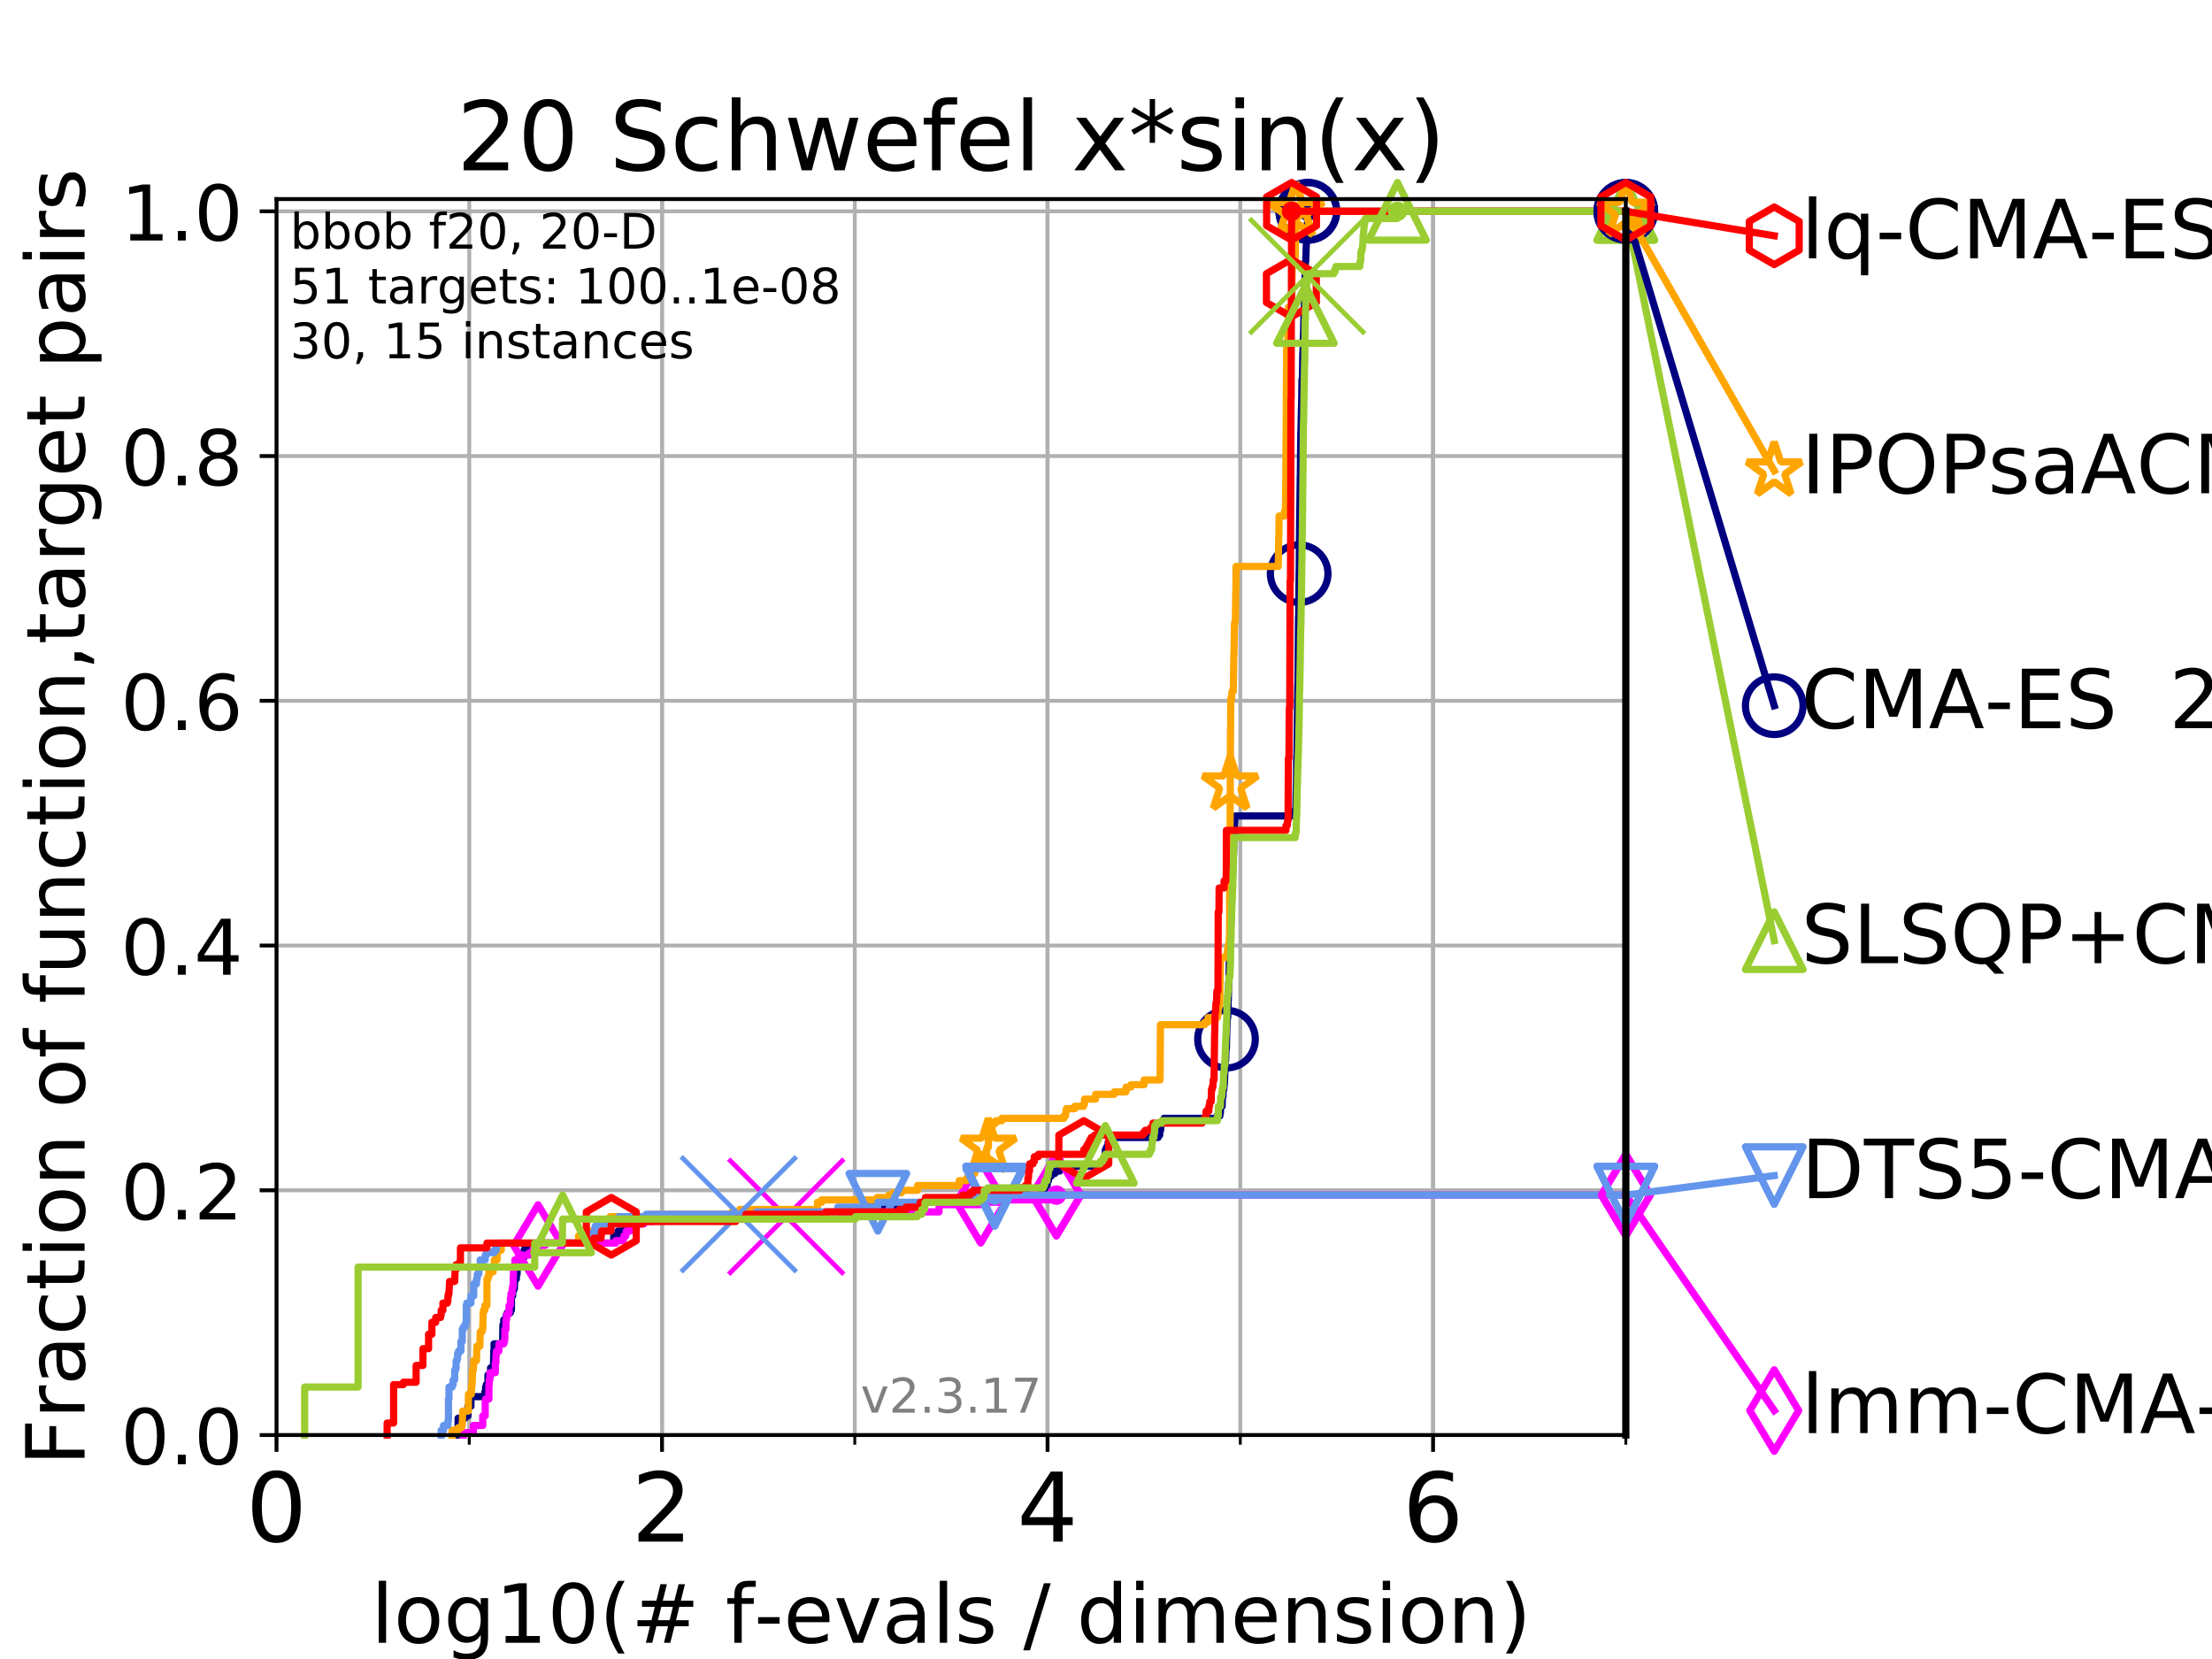 <?xml version="1.0" encoding="utf-8" standalone="no"?>
<!DOCTYPE svg PUBLIC "-//W3C//DTD SVG 1.1//EN"
  "http://www.w3.org/Graphics/SVG/1.1/DTD/svg11.dtd">
<!-- Created with matplotlib (https://matplotlib.org/) -->
<svg height="345.6pt" version="1.1" viewBox="0 0 460.8 345.6" width="460.8pt" xmlns="http://www.w3.org/2000/svg" xmlns:xlink="http://www.w3.org/1999/xlink">
 <defs>
  <style type="text/css">
*{stroke-linecap:butt;stroke-linejoin:round;}
  </style>
 </defs>
 <g id="figure_1">
  <g id="patch_1">
   <path d="M 0 345.6 
L 460.8 345.6 
L 460.8 0 
L 0 0 
z
" style="fill:#ffffff;"/>
  </g>
  <g id="axes_1">
   <g id="patch_2">
    <path d="M 57.6 298.944 
L 338.688 298.944 
L 338.688 41.472 
L 57.6 41.472 
z
" style="fill:#ffffff;"/>
   </g>
   <g id="matplotlib.axis_1">
    <g id="xtick_1">
     <g id="line2d_1">
      <path clip-path="url(#p349cb96b88)" d="M 57.6 298.944 
L 57.6 41.472 
" style="fill:none;stroke:#b0b0b0;stroke-linecap:square;stroke-width:0.8;"/>
     </g>
     <g id="line2d_2">
      <defs>
       <path d="M 0 0 
L 0 3.5 
" id="mfed65c0b00" style="stroke:#000000;stroke-width:0.8;"/>
      </defs>
      <g>
       <use style="stroke:#000000;stroke-width:0.8;" x="57.6" xlink:href="#mfed65c0b00" y="298.944"/>
      </g>
     </g>
     <g id="text_1">
      <!-- 0 -->
      <defs>
       <path d="M 31.781 66.406 
Q 24.172 66.406 20.328 58.906 
Q 16.5 51.422 16.5 36.375 
Q 16.5 21.391 20.328 13.891 
Q 24.172 6.391 31.781 6.391 
Q 39.453 6.391 43.281 13.891 
Q 47.125 21.391 47.125 36.375 
Q 47.125 51.422 43.281 58.906 
Q 39.453 66.406 31.781 66.406 
z
M 31.781 74.219 
Q 44.047 74.219 50.516 64.516 
Q 56.984 54.828 56.984 36.375 
Q 56.984 17.969 50.516 8.266 
Q 44.047 -1.422 31.781 -1.422 
Q 19.531 -1.422 13.062 8.266 
Q 6.594 17.969 6.594 36.375 
Q 6.594 54.828 13.062 64.516 
Q 19.531 74.219 31.781 74.219 
z
" id="DejaVuSans-48"/>
      </defs>
      <g transform="translate(51.237 321.141)scale(0.2 -0.2)">
       <use xlink:href="#DejaVuSans-48"/>
      </g>
     </g>
    </g>
    <g id="xtick_2">
     <g id="line2d_3">
      <path clip-path="url(#p349cb96b88)" d="M 137.911 298.944 
L 137.911 41.472 
" style="fill:none;stroke:#b0b0b0;stroke-linecap:square;stroke-width:0.8;"/>
     </g>
     <g id="line2d_4">
      <g>
       <use style="stroke:#000000;stroke-width:0.8;" x="137.911" xlink:href="#mfed65c0b00" y="298.944"/>
      </g>
     </g>
     <g id="text_2">
      <!-- 2 -->
      <defs>
       <path d="M 19.188 8.297 
L 53.609 8.297 
L 53.609 0 
L 7.328 0 
L 7.328 8.297 
Q 12.938 14.109 22.625 23.891 
Q 32.328 33.688 34.812 36.531 
Q 39.547 41.844 41.422 45.531 
Q 43.312 49.219 43.312 52.781 
Q 43.312 58.594 39.234 62.25 
Q 35.156 65.922 28.609 65.922 
Q 23.969 65.922 18.812 64.312 
Q 13.672 62.703 7.812 59.422 
L 7.812 69.391 
Q 13.766 71.781 18.938 73 
Q 24.125 74.219 28.422 74.219 
Q 39.75 74.219 46.484 68.547 
Q 53.219 62.891 53.219 53.422 
Q 53.219 48.922 51.531 44.891 
Q 49.859 40.875 45.406 35.406 
Q 44.188 33.984 37.641 27.219 
Q 31.109 20.453 19.188 8.297 
z
" id="DejaVuSans-50"/>
      </defs>
      <g transform="translate(131.548 321.141)scale(0.2 -0.2)">
       <use xlink:href="#DejaVuSans-50"/>
      </g>
     </g>
    </g>
    <g id="xtick_3">
     <g id="line2d_5">
      <path clip-path="url(#p349cb96b88)" d="M 218.222 298.944 
L 218.222 41.472 
" style="fill:none;stroke:#b0b0b0;stroke-linecap:square;stroke-width:0.8;"/>
     </g>
     <g id="line2d_6">
      <g>
       <use style="stroke:#000000;stroke-width:0.8;" x="218.222" xlink:href="#mfed65c0b00" y="298.944"/>
      </g>
     </g>
     <g id="text_3">
      <!-- 4 -->
      <defs>
       <path d="M 37.797 64.312 
L 12.891 25.391 
L 37.797 25.391 
z
M 35.203 72.906 
L 47.609 72.906 
L 47.609 25.391 
L 58.016 25.391 
L 58.016 17.188 
L 47.609 17.188 
L 47.609 0 
L 37.797 0 
L 37.797 17.188 
L 4.891 17.188 
L 4.891 26.703 
z
" id="DejaVuSans-52"/>
      </defs>
      <g transform="translate(211.859 321.141)scale(0.2 -0.2)">
       <use xlink:href="#DejaVuSans-52"/>
      </g>
     </g>
    </g>
    <g id="xtick_4">
     <g id="line2d_7">
      <path clip-path="url(#p349cb96b88)" d="M 298.533 298.944 
L 298.533 41.472 
" style="fill:none;stroke:#b0b0b0;stroke-linecap:square;stroke-width:0.8;"/>
     </g>
     <g id="line2d_8">
      <g>
       <use style="stroke:#000000;stroke-width:0.8;" x="298.533" xlink:href="#mfed65c0b00" y="298.944"/>
      </g>
     </g>
     <g id="text_4">
      <!-- 6 -->
      <defs>
       <path d="M 33.016 40.375 
Q 26.375 40.375 22.484 35.828 
Q 18.609 31.297 18.609 23.391 
Q 18.609 15.531 22.484 10.953 
Q 26.375 6.391 33.016 6.391 
Q 39.656 6.391 43.531 10.953 
Q 47.406 15.531 47.406 23.391 
Q 47.406 31.297 43.531 35.828 
Q 39.656 40.375 33.016 40.375 
z
M 52.594 71.297 
L 52.594 62.312 
Q 48.875 64.062 45.094 64.984 
Q 41.312 65.922 37.594 65.922 
Q 27.828 65.922 22.672 59.328 
Q 17.531 52.734 16.797 39.406 
Q 19.672 43.656 24.016 45.922 
Q 28.375 48.188 33.594 48.188 
Q 44.578 48.188 50.953 41.516 
Q 57.328 34.859 57.328 23.391 
Q 57.328 12.156 50.688 5.359 
Q 44.047 -1.422 33.016 -1.422 
Q 20.359 -1.422 13.672 8.266 
Q 6.984 17.969 6.984 36.375 
Q 6.984 53.656 15.188 63.938 
Q 23.391 74.219 37.203 74.219 
Q 40.922 74.219 44.703 73.484 
Q 48.484 72.75 52.594 71.297 
z
" id="DejaVuSans-54"/>
      </defs>
      <g transform="translate(292.17 321.141)scale(0.2 -0.2)">
       <use xlink:href="#DejaVuSans-54"/>
      </g>
     </g>
    </g>
    <g id="xtick_5">
     <g id="line2d_9">
      <path clip-path="url(#p349cb96b88)" d="M 57.6 298.944 
L 57.6 41.472 
" style="fill:none;stroke:#b0b0b0;stroke-linecap:square;stroke-width:0.8;"/>
     </g>
     <g id="line2d_10">
      <defs>
       <path d="M 0 0 
L 0 2 
" id="macdeacea78" style="stroke:#000000;stroke-width:0.6;"/>
      </defs>
      <g>
       <use style="stroke:#000000;stroke-width:0.6;" x="57.6" xlink:href="#macdeacea78" y="298.944"/>
      </g>
     </g>
    </g>
    <g id="xtick_6">
     <g id="line2d_11">
      <path clip-path="url(#p349cb96b88)" d="M 97.755 298.944 
L 97.755 41.472 
" style="fill:none;stroke:#b0b0b0;stroke-linecap:square;stroke-width:0.8;"/>
     </g>
     <g id="line2d_12">
      <g>
       <use style="stroke:#000000;stroke-width:0.6;" x="97.755" xlink:href="#macdeacea78" y="298.944"/>
      </g>
     </g>
    </g>
    <g id="xtick_7">
     <g id="line2d_13">
      <path clip-path="url(#p349cb96b88)" d="M 137.911 298.944 
L 137.911 41.472 
" style="fill:none;stroke:#b0b0b0;stroke-linecap:square;stroke-width:0.8;"/>
     </g>
     <g id="line2d_14">
      <g>
       <use style="stroke:#000000;stroke-width:0.6;" x="137.911" xlink:href="#macdeacea78" y="298.944"/>
      </g>
     </g>
    </g>
    <g id="xtick_8">
     <g id="line2d_15">
      <path clip-path="url(#p349cb96b88)" d="M 178.066 298.944 
L 178.066 41.472 
" style="fill:none;stroke:#b0b0b0;stroke-linecap:square;stroke-width:0.8;"/>
     </g>
     <g id="line2d_16">
      <g>
       <use style="stroke:#000000;stroke-width:0.6;" x="178.066" xlink:href="#macdeacea78" y="298.944"/>
      </g>
     </g>
    </g>
    <g id="xtick_9">
     <g id="line2d_17">
      <path clip-path="url(#p349cb96b88)" d="M 218.222 298.944 
L 218.222 41.472 
" style="fill:none;stroke:#b0b0b0;stroke-linecap:square;stroke-width:0.8;"/>
     </g>
     <g id="line2d_18">
      <g>
       <use style="stroke:#000000;stroke-width:0.6;" x="218.222" xlink:href="#macdeacea78" y="298.944"/>
      </g>
     </g>
    </g>
    <g id="xtick_10">
     <g id="line2d_19">
      <path clip-path="url(#p349cb96b88)" d="M 258.377 298.944 
L 258.377 41.472 
" style="fill:none;stroke:#b0b0b0;stroke-linecap:square;stroke-width:0.8;"/>
     </g>
     <g id="line2d_20">
      <g>
       <use style="stroke:#000000;stroke-width:0.6;" x="258.377" xlink:href="#macdeacea78" y="298.944"/>
      </g>
     </g>
    </g>
    <g id="xtick_11">
     <g id="line2d_21">
      <path clip-path="url(#p349cb96b88)" d="M 298.533 298.944 
L 298.533 41.472 
" style="fill:none;stroke:#b0b0b0;stroke-linecap:square;stroke-width:0.8;"/>
     </g>
     <g id="line2d_22">
      <g>
       <use style="stroke:#000000;stroke-width:0.6;" x="298.533" xlink:href="#macdeacea78" y="298.944"/>
      </g>
     </g>
    </g>
    <g id="xtick_12">
     <g id="line2d_23">
      <path clip-path="url(#p349cb96b88)" d="M 338.688 298.944 
L 338.688 41.472 
" style="fill:none;stroke:#b0b0b0;stroke-linecap:square;stroke-width:0.8;"/>
     </g>
     <g id="line2d_24">
      <g>
       <use style="stroke:#000000;stroke-width:0.6;" x="338.688" xlink:href="#macdeacea78" y="298.944"/>
      </g>
     </g>
    </g>
    <g id="text_5">
     <!-- log10(# f-evals / dimension) -->
     <defs>
      <path d="M 9.422 75.984 
L 18.406 75.984 
L 18.406 0 
L 9.422 0 
z
" id="DejaVuSans-108"/>
      <path d="M 30.609 48.391 
Q 23.391 48.391 19.188 42.75 
Q 14.984 37.109 14.984 27.297 
Q 14.984 17.484 19.156 11.844 
Q 23.344 6.203 30.609 6.203 
Q 37.797 6.203 41.984 11.859 
Q 46.188 17.531 46.188 27.297 
Q 46.188 37.016 41.984 42.703 
Q 37.797 48.391 30.609 48.391 
z
M 30.609 56 
Q 42.328 56 49.016 48.375 
Q 55.719 40.766 55.719 27.297 
Q 55.719 13.875 49.016 6.219 
Q 42.328 -1.422 30.609 -1.422 
Q 18.844 -1.422 12.172 6.219 
Q 5.516 13.875 5.516 27.297 
Q 5.516 40.766 12.172 48.375 
Q 18.844 56 30.609 56 
z
" id="DejaVuSans-111"/>
      <path d="M 45.406 27.984 
Q 45.406 37.75 41.375 43.109 
Q 37.359 48.484 30.078 48.484 
Q 22.859 48.484 18.828 43.109 
Q 14.797 37.75 14.797 27.984 
Q 14.797 18.266 18.828 12.891 
Q 22.859 7.516 30.078 7.516 
Q 37.359 7.516 41.375 12.891 
Q 45.406 18.266 45.406 27.984 
z
M 54.391 6.781 
Q 54.391 -7.172 48.188 -13.984 
Q 42 -20.797 29.203 -20.797 
Q 24.469 -20.797 20.266 -20.094 
Q 16.062 -19.391 12.109 -17.922 
L 12.109 -9.188 
Q 16.062 -11.328 19.922 -12.344 
Q 23.781 -13.375 27.781 -13.375 
Q 36.625 -13.375 41.016 -8.766 
Q 45.406 -4.156 45.406 5.172 
L 45.406 9.625 
Q 42.625 4.781 38.281 2.391 
Q 33.938 0 27.875 0 
Q 17.828 0 11.672 7.656 
Q 5.516 15.328 5.516 27.984 
Q 5.516 40.672 11.672 48.328 
Q 17.828 56 27.875 56 
Q 33.938 56 38.281 53.609 
Q 42.625 51.219 45.406 46.391 
L 45.406 54.688 
L 54.391 54.688 
z
" id="DejaVuSans-103"/>
      <path d="M 12.406 8.297 
L 28.516 8.297 
L 28.516 63.922 
L 10.984 60.406 
L 10.984 69.391 
L 28.422 72.906 
L 38.281 72.906 
L 38.281 8.297 
L 54.391 8.297 
L 54.391 0 
L 12.406 0 
z
" id="DejaVuSans-49"/>
      <path d="M 31 75.875 
Q 24.469 64.656 21.281 53.656 
Q 18.109 42.672 18.109 31.391 
Q 18.109 20.125 21.312 9.062 
Q 24.516 -2 31 -13.188 
L 23.188 -13.188 
Q 15.875 -1.703 12.234 9.375 
Q 8.594 20.453 8.594 31.391 
Q 8.594 42.281 12.203 53.312 
Q 15.828 64.359 23.188 75.875 
z
" id="DejaVuSans-40"/>
      <path d="M 51.125 44 
L 36.922 44 
L 32.812 27.688 
L 47.125 27.688 
z
M 43.797 71.781 
L 38.719 51.516 
L 52.984 51.516 
L 58.109 71.781 
L 65.922 71.781 
L 60.891 51.516 
L 76.125 51.516 
L 76.125 44 
L 58.984 44 
L 54.984 27.688 
L 70.516 27.688 
L 70.516 20.219 
L 53.078 20.219 
L 48 0 
L 40.188 0 
L 45.219 20.219 
L 30.906 20.219 
L 25.875 0 
L 18.016 0 
L 23.094 20.219 
L 7.719 20.219 
L 7.719 27.688 
L 24.906 27.688 
L 29 44 
L 13.281 44 
L 13.281 51.516 
L 30.906 51.516 
L 35.891 71.781 
z
" id="DejaVuSans-35"/>
      <path id="DejaVuSans-32"/>
      <path d="M 37.109 75.984 
L 37.109 68.5 
L 28.516 68.5 
Q 23.688 68.5 21.797 66.547 
Q 19.922 64.594 19.922 59.516 
L 19.922 54.688 
L 34.719 54.688 
L 34.719 47.703 
L 19.922 47.703 
L 19.922 0 
L 10.891 0 
L 10.891 47.703 
L 2.297 47.703 
L 2.297 54.688 
L 10.891 54.688 
L 10.891 58.5 
Q 10.891 67.625 15.141 71.797 
Q 19.391 75.984 28.609 75.984 
z
" id="DejaVuSans-102"/>
      <path d="M 4.891 31.391 
L 31.203 31.391 
L 31.203 23.391 
L 4.891 23.391 
z
" id="DejaVuSans-45"/>
      <path d="M 56.203 29.594 
L 56.203 25.203 
L 14.891 25.203 
Q 15.484 15.922 20.484 11.062 
Q 25.484 6.203 34.422 6.203 
Q 39.594 6.203 44.453 7.469 
Q 49.312 8.734 54.109 11.281 
L 54.109 2.781 
Q 49.266 0.734 44.188 -0.344 
Q 39.109 -1.422 33.891 -1.422 
Q 20.797 -1.422 13.156 6.188 
Q 5.516 13.812 5.516 26.812 
Q 5.516 40.234 12.766 48.109 
Q 20.016 56 32.328 56 
Q 43.359 56 49.781 48.891 
Q 56.203 41.797 56.203 29.594 
z
M 47.219 32.234 
Q 47.125 39.594 43.094 43.984 
Q 39.062 48.391 32.422 48.391 
Q 24.906 48.391 20.391 44.141 
Q 15.875 39.891 15.188 32.172 
z
" id="DejaVuSans-101"/>
      <path d="M 2.984 54.688 
L 12.5 54.688 
L 29.594 8.797 
L 46.688 54.688 
L 56.203 54.688 
L 35.688 0 
L 23.484 0 
z
" id="DejaVuSans-118"/>
      <path d="M 34.281 27.484 
Q 23.391 27.484 19.188 25 
Q 14.984 22.516 14.984 16.5 
Q 14.984 11.719 18.141 8.906 
Q 21.297 6.109 26.703 6.109 
Q 34.188 6.109 38.703 11.406 
Q 43.219 16.703 43.219 25.484 
L 43.219 27.484 
z
M 52.203 31.203 
L 52.203 0 
L 43.219 0 
L 43.219 8.297 
Q 40.141 3.328 35.547 0.953 
Q 30.953 -1.422 24.312 -1.422 
Q 15.922 -1.422 10.953 3.297 
Q 6 8.016 6 15.922 
Q 6 25.141 12.172 29.828 
Q 18.359 34.516 30.609 34.516 
L 43.219 34.516 
L 43.219 35.406 
Q 43.219 41.609 39.141 45 
Q 35.062 48.391 27.688 48.391 
Q 23 48.391 18.547 47.266 
Q 14.109 46.141 10.016 43.891 
L 10.016 52.203 
Q 14.938 54.109 19.578 55.047 
Q 24.219 56 28.609 56 
Q 40.484 56 46.344 49.844 
Q 52.203 43.703 52.203 31.203 
z
" id="DejaVuSans-97"/>
      <path d="M 44.281 53.078 
L 44.281 44.578 
Q 40.484 46.531 36.375 47.5 
Q 32.281 48.484 27.875 48.484 
Q 21.188 48.484 17.844 46.438 
Q 14.5 44.391 14.5 40.281 
Q 14.5 37.156 16.891 35.375 
Q 19.281 33.594 26.516 31.984 
L 29.594 31.297 
Q 39.156 29.25 43.188 25.516 
Q 47.219 21.781 47.219 15.094 
Q 47.219 7.469 41.188 3.016 
Q 35.156 -1.422 24.609 -1.422 
Q 20.219 -1.422 15.453 -0.562 
Q 10.688 0.297 5.422 2 
L 5.422 11.281 
Q 10.406 8.688 15.234 7.391 
Q 20.062 6.109 24.812 6.109 
Q 31.156 6.109 34.562 8.281 
Q 37.984 10.453 37.984 14.406 
Q 37.984 18.062 35.516 20.016 
Q 33.062 21.969 24.703 23.781 
L 21.578 24.516 
Q 13.234 26.266 9.516 29.906 
Q 5.812 33.547 5.812 39.891 
Q 5.812 47.609 11.281 51.797 
Q 16.75 56 26.812 56 
Q 31.781 56 36.172 55.266 
Q 40.578 54.547 44.281 53.078 
z
" id="DejaVuSans-115"/>
      <path d="M 25.391 72.906 
L 33.688 72.906 
L 8.297 -9.281 
L 0 -9.281 
z
" id="DejaVuSans-47"/>
      <path d="M 45.406 46.391 
L 45.406 75.984 
L 54.391 75.984 
L 54.391 0 
L 45.406 0 
L 45.406 8.203 
Q 42.578 3.328 38.25 0.953 
Q 33.938 -1.422 27.875 -1.422 
Q 17.969 -1.422 11.734 6.484 
Q 5.516 14.406 5.516 27.297 
Q 5.516 40.188 11.734 48.094 
Q 17.969 56 27.875 56 
Q 33.938 56 38.25 53.625 
Q 42.578 51.266 45.406 46.391 
z
M 14.797 27.297 
Q 14.797 17.391 18.875 11.75 
Q 22.953 6.109 30.078 6.109 
Q 37.203 6.109 41.297 11.75 
Q 45.406 17.391 45.406 27.297 
Q 45.406 37.203 41.297 42.844 
Q 37.203 48.484 30.078 48.484 
Q 22.953 48.484 18.875 42.844 
Q 14.797 37.203 14.797 27.297 
z
" id="DejaVuSans-100"/>
      <path d="M 9.422 54.688 
L 18.406 54.688 
L 18.406 0 
L 9.422 0 
z
M 9.422 75.984 
L 18.406 75.984 
L 18.406 64.594 
L 9.422 64.594 
z
" id="DejaVuSans-105"/>
      <path d="M 52 44.188 
Q 55.375 50.25 60.062 53.125 
Q 64.75 56 71.094 56 
Q 79.641 56 84.281 50.016 
Q 88.922 44.047 88.922 33.016 
L 88.922 0 
L 79.891 0 
L 79.891 32.719 
Q 79.891 40.578 77.094 44.375 
Q 74.312 48.188 68.609 48.188 
Q 61.625 48.188 57.562 43.547 
Q 53.516 38.922 53.516 30.906 
L 53.516 0 
L 44.484 0 
L 44.484 32.719 
Q 44.484 40.625 41.703 44.406 
Q 38.922 48.188 33.109 48.188 
Q 26.219 48.188 22.156 43.531 
Q 18.109 38.875 18.109 30.906 
L 18.109 0 
L 9.078 0 
L 9.078 54.688 
L 18.109 54.688 
L 18.109 46.188 
Q 21.188 51.219 25.484 53.609 
Q 29.781 56 35.688 56 
Q 41.656 56 45.828 52.969 
Q 50 49.953 52 44.188 
z
" id="DejaVuSans-109"/>
      <path d="M 54.891 33.016 
L 54.891 0 
L 45.906 0 
L 45.906 32.719 
Q 45.906 40.484 42.875 44.328 
Q 39.844 48.188 33.797 48.188 
Q 26.516 48.188 22.312 43.547 
Q 18.109 38.922 18.109 30.906 
L 18.109 0 
L 9.078 0 
L 9.078 54.688 
L 18.109 54.688 
L 18.109 46.188 
Q 21.344 51.125 25.703 53.562 
Q 30.078 56 35.797 56 
Q 45.219 56 50.047 50.172 
Q 54.891 44.344 54.891 33.016 
z
" id="DejaVuSans-110"/>
      <path d="M 8.016 75.875 
L 15.828 75.875 
Q 23.141 64.359 26.781 53.312 
Q 30.422 42.281 30.422 31.391 
Q 30.422 20.453 26.781 9.375 
Q 23.141 -1.703 15.828 -13.188 
L 8.016 -13.188 
Q 14.5 -2 17.703 9.062 
Q 20.906 20.125 20.906 31.391 
Q 20.906 42.672 17.703 53.656 
Q 14.5 64.656 8.016 75.875 
z
" id="DejaVuSans-41"/>
     </defs>
     <g transform="translate(77.303 342.218)scale(0.17 -0.17)">
      <use xlink:href="#DejaVuSans-108"/>
      <use x="27.783" xlink:href="#DejaVuSans-111"/>
      <use x="88.965" xlink:href="#DejaVuSans-103"/>
      <use x="152.441" xlink:href="#DejaVuSans-49"/>
      <use x="216.064" xlink:href="#DejaVuSans-48"/>
      <use x="279.688" xlink:href="#DejaVuSans-40"/>
      <use x="318.701" xlink:href="#DejaVuSans-35"/>
      <use x="402.49" xlink:href="#DejaVuSans-32"/>
      <use x="434.277" xlink:href="#DejaVuSans-102"/>
      <use x="469.404" xlink:href="#DejaVuSans-45"/>
      <use x="505.488" xlink:href="#DejaVuSans-101"/>
      <use x="567.012" xlink:href="#DejaVuSans-118"/>
      <use x="626.191" xlink:href="#DejaVuSans-97"/>
      <use x="687.471" xlink:href="#DejaVuSans-108"/>
      <use x="715.254" xlink:href="#DejaVuSans-115"/>
      <use x="767.354" xlink:href="#DejaVuSans-32"/>
      <use x="799.141" xlink:href="#DejaVuSans-47"/>
      <use x="832.832" xlink:href="#DejaVuSans-32"/>
      <use x="864.619" xlink:href="#DejaVuSans-100"/>
      <use x="928.096" xlink:href="#DejaVuSans-105"/>
      <use x="955.879" xlink:href="#DejaVuSans-109"/>
      <use x="1053.291" xlink:href="#DejaVuSans-101"/>
      <use x="1114.814" xlink:href="#DejaVuSans-110"/>
      <use x="1178.193" xlink:href="#DejaVuSans-115"/>
      <use x="1230.293" xlink:href="#DejaVuSans-105"/>
      <use x="1258.076" xlink:href="#DejaVuSans-111"/>
      <use x="1319.258" xlink:href="#DejaVuSans-110"/>
      <use x="1382.637" xlink:href="#DejaVuSans-41"/>
     </g>
    </g>
   </g>
   <g id="matplotlib.axis_2">
    <g id="ytick_1">
     <g id="line2d_25">
      <path clip-path="url(#p349cb96b88)" d="M 57.6 298.944 
L 338.688 298.944 
" style="fill:none;stroke:#b0b0b0;stroke-linecap:square;stroke-width:0.8;"/>
     </g>
     <g id="line2d_26">
      <defs>
       <path d="M 0 0 
L -3.5 0 
" id="m95586c9290" style="stroke:#000000;stroke-width:0.8;"/>
      </defs>
      <g>
       <use style="stroke:#000000;stroke-width:0.8;" x="57.6" xlink:href="#m95586c9290" y="298.944"/>
      </g>
     </g>
     <g id="text_6">
      <!-- 0.0 -->
      <defs>
       <path d="M 10.688 12.406 
L 21 12.406 
L 21 0 
L 10.688 0 
z
" id="DejaVuSans-46"/>
      </defs>
      <g transform="translate(25.155 305.023)scale(0.16 -0.16)">
       <use xlink:href="#DejaVuSans-48"/>
       <use x="63.623" xlink:href="#DejaVuSans-46"/>
       <use x="95.41" xlink:href="#DejaVuSans-48"/>
      </g>
     </g>
    </g>
    <g id="ytick_2">
     <g id="line2d_27">
      <path clip-path="url(#p349cb96b88)" d="M 57.6 247.959 
L 338.688 247.959 
" style="fill:none;stroke:#b0b0b0;stroke-linecap:square;stroke-width:0.8;"/>
     </g>
     <g id="line2d_28">
      <g>
       <use style="stroke:#000000;stroke-width:0.8;" x="57.6" xlink:href="#m95586c9290" y="247.959"/>
      </g>
     </g>
     <g id="text_7">
      <!-- 0.2 -->
      <g transform="translate(25.155 254.038)scale(0.16 -0.16)">
       <use xlink:href="#DejaVuSans-48"/>
       <use x="63.623" xlink:href="#DejaVuSans-46"/>
       <use x="95.41" xlink:href="#DejaVuSans-50"/>
      </g>
     </g>
    </g>
    <g id="ytick_3">
     <g id="line2d_29">
      <path clip-path="url(#p349cb96b88)" d="M 57.6 196.975 
L 338.688 196.975 
" style="fill:none;stroke:#b0b0b0;stroke-linecap:square;stroke-width:0.8;"/>
     </g>
     <g id="line2d_30">
      <g>
       <use style="stroke:#000000;stroke-width:0.8;" x="57.6" xlink:href="#m95586c9290" y="196.975"/>
      </g>
     </g>
     <g id="text_8">
      <!-- 0.4 -->
      <g transform="translate(25.155 203.054)scale(0.16 -0.16)">
       <use xlink:href="#DejaVuSans-48"/>
       <use x="63.623" xlink:href="#DejaVuSans-46"/>
       <use x="95.41" xlink:href="#DejaVuSans-52"/>
      </g>
     </g>
    </g>
    <g id="ytick_4">
     <g id="line2d_31">
      <path clip-path="url(#p349cb96b88)" d="M 57.6 145.99 
L 338.688 145.99 
" style="fill:none;stroke:#b0b0b0;stroke-linecap:square;stroke-width:0.8;"/>
     </g>
     <g id="line2d_32">
      <g>
       <use style="stroke:#000000;stroke-width:0.8;" x="57.6" xlink:href="#m95586c9290" y="145.99"/>
      </g>
     </g>
     <g id="text_9">
      <!-- 0.6 -->
      <g transform="translate(25.155 152.069)scale(0.16 -0.16)">
       <use xlink:href="#DejaVuSans-48"/>
       <use x="63.623" xlink:href="#DejaVuSans-46"/>
       <use x="95.41" xlink:href="#DejaVuSans-54"/>
      </g>
     </g>
    </g>
    <g id="ytick_5">
     <g id="line2d_33">
      <path clip-path="url(#p349cb96b88)" d="M 57.6 95.006 
L 338.688 95.006 
" style="fill:none;stroke:#b0b0b0;stroke-linecap:square;stroke-width:0.8;"/>
     </g>
     <g id="line2d_34">
      <g>
       <use style="stroke:#000000;stroke-width:0.8;" x="57.6" xlink:href="#m95586c9290" y="95.006"/>
      </g>
     </g>
     <g id="text_10">
      <!-- 0.8 -->
      <defs>
       <path d="M 31.781 34.625 
Q 24.75 34.625 20.719 30.859 
Q 16.703 27.094 16.703 20.516 
Q 16.703 13.922 20.719 10.156 
Q 24.75 6.391 31.781 6.391 
Q 38.812 6.391 42.859 10.172 
Q 46.922 13.969 46.922 20.516 
Q 46.922 27.094 42.891 30.859 
Q 38.875 34.625 31.781 34.625 
z
M 21.922 38.812 
Q 15.578 40.375 12.031 44.719 
Q 8.5 49.078 8.5 55.328 
Q 8.5 64.062 14.719 69.141 
Q 20.953 74.219 31.781 74.219 
Q 42.672 74.219 48.875 69.141 
Q 55.078 64.062 55.078 55.328 
Q 55.078 49.078 51.531 44.719 
Q 48 40.375 41.703 38.812 
Q 48.828 37.156 52.797 32.312 
Q 56.781 27.484 56.781 20.516 
Q 56.781 9.906 50.312 4.234 
Q 43.844 -1.422 31.781 -1.422 
Q 19.734 -1.422 13.25 4.234 
Q 6.781 9.906 6.781 20.516 
Q 6.781 27.484 10.781 32.312 
Q 14.797 37.156 21.922 38.812 
z
M 18.312 54.391 
Q 18.312 48.734 21.844 45.562 
Q 25.391 42.391 31.781 42.391 
Q 38.141 42.391 41.719 45.562 
Q 45.312 48.734 45.312 54.391 
Q 45.312 60.062 41.719 63.234 
Q 38.141 66.406 31.781 66.406 
Q 25.391 66.406 21.844 63.234 
Q 18.312 60.062 18.312 54.391 
z
" id="DejaVuSans-56"/>
      </defs>
      <g transform="translate(25.155 101.085)scale(0.16 -0.16)">
       <use xlink:href="#DejaVuSans-48"/>
       <use x="63.623" xlink:href="#DejaVuSans-46"/>
       <use x="95.41" xlink:href="#DejaVuSans-56"/>
      </g>
     </g>
    </g>
    <g id="ytick_6">
     <g id="line2d_35">
      <path clip-path="url(#p349cb96b88)" d="M 57.6 44.021 
L 338.688 44.021 
" style="fill:none;stroke:#b0b0b0;stroke-linecap:square;stroke-width:0.8;"/>
     </g>
     <g id="line2d_36">
      <g>
       <use style="stroke:#000000;stroke-width:0.8;" x="57.6" xlink:href="#m95586c9290" y="44.021"/>
      </g>
     </g>
     <g id="text_11">
      <!-- 1.0 -->
      <g transform="translate(25.155 50.1)scale(0.16 -0.16)">
       <use xlink:href="#DejaVuSans-49"/>
       <use x="63.623" xlink:href="#DejaVuSans-46"/>
       <use x="95.41" xlink:href="#DejaVuSans-48"/>
      </g>
     </g>
    </g>
    <g id="text_12">
     <!-- Fraction of function,target pairs -->
     <defs>
      <path d="M 9.812 72.906 
L 51.703 72.906 
L 51.703 64.594 
L 19.672 64.594 
L 19.672 43.109 
L 48.578 43.109 
L 48.578 34.812 
L 19.672 34.812 
L 19.672 0 
L 9.812 0 
z
" id="DejaVuSans-70"/>
      <path d="M 41.109 46.297 
Q 39.594 47.172 37.812 47.578 
Q 36.031 48 33.891 48 
Q 26.266 48 22.188 43.047 
Q 18.109 38.094 18.109 28.812 
L 18.109 0 
L 9.078 0 
L 9.078 54.688 
L 18.109 54.688 
L 18.109 46.188 
Q 20.953 51.172 25.484 53.578 
Q 30.031 56 36.531 56 
Q 37.453 56 38.578 55.875 
Q 39.703 55.766 41.062 55.516 
z
" id="DejaVuSans-114"/>
      <path d="M 48.781 52.594 
L 48.781 44.188 
Q 44.969 46.297 41.141 47.344 
Q 37.312 48.391 33.406 48.391 
Q 24.656 48.391 19.812 42.844 
Q 14.984 37.312 14.984 27.297 
Q 14.984 17.281 19.812 11.734 
Q 24.656 6.203 33.406 6.203 
Q 37.312 6.203 41.141 7.25 
Q 44.969 8.297 48.781 10.406 
L 48.781 2.094 
Q 45.016 0.344 40.984 -0.531 
Q 36.969 -1.422 32.422 -1.422 
Q 20.062 -1.422 12.781 6.344 
Q 5.516 14.109 5.516 27.297 
Q 5.516 40.672 12.859 48.328 
Q 20.219 56 33.016 56 
Q 37.156 56 41.109 55.141 
Q 45.062 54.297 48.781 52.594 
z
" id="DejaVuSans-99"/>
      <path d="M 18.312 70.219 
L 18.312 54.688 
L 36.812 54.688 
L 36.812 47.703 
L 18.312 47.703 
L 18.312 18.016 
Q 18.312 11.328 20.141 9.422 
Q 21.969 7.516 27.594 7.516 
L 36.812 7.516 
L 36.812 0 
L 27.594 0 
Q 17.188 0 13.234 3.875 
Q 9.281 7.766 9.281 18.016 
L 9.281 47.703 
L 2.688 47.703 
L 2.688 54.688 
L 9.281 54.688 
L 9.281 70.219 
z
" id="DejaVuSans-116"/>
      <path d="M 8.5 21.578 
L 8.5 54.688 
L 17.484 54.688 
L 17.484 21.922 
Q 17.484 14.156 20.5 10.266 
Q 23.531 6.391 29.594 6.391 
Q 36.859 6.391 41.078 11.031 
Q 45.312 15.672 45.312 23.688 
L 45.312 54.688 
L 54.297 54.688 
L 54.297 0 
L 45.312 0 
L 45.312 8.406 
Q 42.047 3.422 37.719 1 
Q 33.406 -1.422 27.688 -1.422 
Q 18.266 -1.422 13.375 4.438 
Q 8.5 10.297 8.5 21.578 
z
M 31.109 56 
z
" id="DejaVuSans-117"/>
      <path d="M 11.719 12.406 
L 22.016 12.406 
L 22.016 4 
L 14.016 -11.625 
L 7.719 -11.625 
L 11.719 4 
z
" id="DejaVuSans-44"/>
      <path d="M 18.109 8.203 
L 18.109 -20.797 
L 9.078 -20.797 
L 9.078 54.688 
L 18.109 54.688 
L 18.109 46.391 
Q 20.953 51.266 25.266 53.625 
Q 29.594 56 35.594 56 
Q 45.562 56 51.781 48.094 
Q 58.016 40.188 58.016 27.297 
Q 58.016 14.406 51.781 6.484 
Q 45.562 -1.422 35.594 -1.422 
Q 29.594 -1.422 25.266 0.953 
Q 20.953 3.328 18.109 8.203 
z
M 48.688 27.297 
Q 48.688 37.203 44.609 42.844 
Q 40.531 48.484 33.406 48.484 
Q 26.266 48.484 22.188 42.844 
Q 18.109 37.203 18.109 27.297 
Q 18.109 17.391 22.188 11.75 
Q 26.266 6.109 33.406 6.109 
Q 40.531 6.109 44.609 11.75 
Q 48.688 17.391 48.688 27.297 
z
" id="DejaVuSans-112"/>
     </defs>
     <g transform="translate(17.62 305.347)rotate(-90)scale(0.17 -0.17)">
      <use xlink:href="#DejaVuSans-70"/>
      <use x="57.41" xlink:href="#DejaVuSans-114"/>
      <use x="98.523" xlink:href="#DejaVuSans-97"/>
      <use x="159.803" xlink:href="#DejaVuSans-99"/>
      <use x="214.783" xlink:href="#DejaVuSans-116"/>
      <use x="253.992" xlink:href="#DejaVuSans-105"/>
      <use x="281.775" xlink:href="#DejaVuSans-111"/>
      <use x="342.957" xlink:href="#DejaVuSans-110"/>
      <use x="406.336" xlink:href="#DejaVuSans-32"/>
      <use x="438.123" xlink:href="#DejaVuSans-111"/>
      <use x="499.305" xlink:href="#DejaVuSans-102"/>
      <use x="534.51" xlink:href="#DejaVuSans-32"/>
      <use x="566.297" xlink:href="#DejaVuSans-102"/>
      <use x="601.502" xlink:href="#DejaVuSans-117"/>
      <use x="664.881" xlink:href="#DejaVuSans-110"/>
      <use x="728.26" xlink:href="#DejaVuSans-99"/>
      <use x="783.24" xlink:href="#DejaVuSans-116"/>
      <use x="822.449" xlink:href="#DejaVuSans-105"/>
      <use x="850.232" xlink:href="#DejaVuSans-111"/>
      <use x="911.414" xlink:href="#DejaVuSans-110"/>
      <use x="974.793" xlink:href="#DejaVuSans-44"/>
      <use x="1006.58" xlink:href="#DejaVuSans-116"/>
      <use x="1045.789" xlink:href="#DejaVuSans-97"/>
      <use x="1107.068" xlink:href="#DejaVuSans-114"/>
      <use x="1148.166" xlink:href="#DejaVuSans-103"/>
      <use x="1211.643" xlink:href="#DejaVuSans-101"/>
      <use x="1273.166" xlink:href="#DejaVuSans-116"/>
      <use x="1312.375" xlink:href="#DejaVuSans-32"/>
      <use x="1344.162" xlink:href="#DejaVuSans-112"/>
      <use x="1407.639" xlink:href="#DejaVuSans-97"/>
      <use x="1468.918" xlink:href="#DejaVuSans-105"/>
      <use x="1496.701" xlink:href="#DejaVuSans-114"/>
      <use x="1537.814" xlink:href="#DejaVuSans-115"/>
     </g>
    </g>
   </g>
   <g id="line2d_37">
    <defs>
     <path d="M 0 1.5 
C 0.398 1.5 0.779 1.342 1.061 1.061 
C 1.342 0.779 1.5 0.398 1.5 0 
C 1.5 -0.398 1.342 -0.779 1.061 -1.061 
C 0.779 -1.342 0.398 -1.5 0 -1.5 
C -0.398 -1.5 -0.779 -1.342 -1.061 -1.061 
C -1.342 -0.779 -1.5 -0.398 -1.5 0 
C -1.5 0.398 -1.342 0.779 -1.061 1.061 
C -0.779 1.342 -0.398 1.5 0 1.5 
z
" id="m89a3912ce6" style="stroke:#000080;"/>
    </defs>
    <g>
     <use style="fill:#000080;stroke:#000080;" x="272.452" xlink:href="#m89a3912ce6" y="44.021"/>
     <use style="fill:#000080;stroke:#000080;" x="272.452" xlink:href="#m89a3912ce6" y="44.021"/>
    </g>
   </g>
   <g id="line2d_38">
    <path d="M 95.427 298.944 
L 95.427 295.445 
L 96.861 295.445 
L 96.861 294.945 
L 97.492 294.945 
L 97.492 292.946 
L 98.101 292.946 
L 98.101 290.946 
L 101.007 290.946 
L 101.007 289.947 
L 101.152 289.947 
L 101.152 288.947 
L 101.295 288.947 
L 101.295 288.447 
L 101.647 288.447 
L 101.647 286.448 
L 102.196 286.448 
L 102.196 284.948 
L 102.794 284.948 
L 102.859 281.449 
L 102.924 281.449 
L 102.924 279.95 
L 104.71 279.95 
L 104.768 275.951 
L 104.942 275.951 
L 104.942 274.951 
L 105.454 274.951 
L 105.454 273.952 
L 105.677 273.952 
L 105.677 273.452 
L 106.329 273.452 
L 106.329 272.952 
L 106.541 272.952 
L 106.541 269.953 
L 106.803 269.953 
L 106.803 268.953 
L 106.958 268.953 
L 106.958 268.453 
L 107.162 268.453 
L 107.213 266.454 
L 107.564 266.454 
L 107.564 265.454 
L 107.713 265.454 
L 107.762 263.955 
L 108.006 263.955 
L 108.006 262.955 
L 108.484 262.955 
L 108.484 262.455 
L 108.764 262.455 
L 108.764 261.955 
L 109.177 261.955 
L 109.177 260.456 
L 109.357 260.456 
L 109.357 259.956 
L 109.843 259.956 
L 109.843 259.456 
L 111.703 259.456 
L 111.703 258.956 
L 127.846 258.956 
L 127.846 257.457 
L 128.754 257.457 
L 128.754 256.457 
L 130.345 256.457 
L 130.425 253.958 
L 137.425 253.958 
L 137.425 253.458 
L 178.533 253.458 
L 178.533 252.958 
L 179.262 252.958 
L 179.262 251.958 
L 179.501 251.958 
L 179.501 251.458 
L 192.128 251.458 
L 192.128 250.459 
L 193.874 250.459 
L 193.874 249.959 
L 205.134 249.959 
L 205.134 249.459 
L 205.86 249.459 
L 205.86 248.959 
L 206.494 248.959 
L 206.494 248.459 
L 209.218 248.459 
L 209.218 247.959 
L 217.739 247.959 
L 217.739 246.96 
L 218.156 246.96 
L 218.156 245.96 
L 218.417 245.96 
L 218.417 245.46 
L 218.556 245.46 
L 218.556 244.96 
L 219.023 244.96 
L 219.023 244.461 
L 219.747 244.461 
L 219.747 243.961 
L 220.754 243.961 
L 220.754 242.961 
L 229.387 242.961 
L 229.387 242.461 
L 229.546 242.461 
L 229.546 241.961 
L 229.868 241.961 
L 229.868 241.461 
L 230.056 241.461 
L 230.056 240.962 
L 230.189 240.962 
L 230.275 239.462 
L 230.514 239.462 
L 230.514 238.962 
L 230.838 238.962 
L 230.838 237.962 
L 231.452 237.962 
L 231.452 236.963 
L 241.252 236.963 
L 241.252 236.463 
L 241.587 236.463 
L 241.587 235.463 
L 241.776 235.463 
L 241.834 233.964 
L 242.409 233.964 
L 242.489 232.964 
L 253.538 232.964 
L 253.538 232.464 
L 254.113 232.464 
L 254.113 231.964 
L 254.225 231.964 
L 254.267 230.465 
L 254.592 230.465 
L 254.649 228.465 
L 254.768 228.465 
L 254.821 226.966 
L 254.936 226.966 
L 255.02 225.966 
L 255.058 225.966 
L 255.157 223.467 
L 255.173 223.467 
L 255.248 220.968 
L 255.324 220.968 
L 255.403 218.468 
L 255.475 218.468 
L 255.581 213.97 
L 255.605 213.97 
L 255.693 211.97 
L 255.759 211.97 
L 255.851 208.471 
L 255.871 208.471 
L 255.977 204.473 
L 256.017 204.473 
L 256.104 199.474 
L 256.136 199.474 
L 256.224 195.975 
L 256.279 195.975 
L 256.374 192.976 
L 256.407 192.976 
L 256.515 188.977 
L 256.555 188.977 
L 256.647 184.979 
L 256.689 184.979 
L 256.783 181.48 
L 256.808 181.48 
L 256.916 177.981 
L 256.973 177.981 
L 257.033 174.982 
L 257.089 174.982 
L 257.182 171.483 
L 257.204 171.483 
L 257.232 170.483 
L 257.318 170.483 
L 257.318 169.983 
L 269.289 169.983 
L 269.289 169.483 
L 269.574 169.483 
L 269.574 168.983 
L 269.928 168.983 
L 270.032 163.985 
L 270.05 163.985 
L 270.142 157.487 
L 270.166 157.487 
L 270.276 148.989 
L 270.28 148.989 
L 270.359 142.491 
L 270.392 142.491 
L 270.501 128.496 
L 270.536 128.496 
L 270.639 118.999 
L 270.65 118.999 
L 270.754 107.502 
L 270.765 107.502 
L 270.873 99.005 
L 270.886 99.005 
L 270.978 90.007 
L 271.011 90.007 
L 271.112 85.009 
L 271.143 85.009 
L 271.227 79.011 
L 271.316 79.011 
L 271.397 73.512 
L 271.434 73.512 
L 271.53 69.514 
L 271.559 69.514 
L 271.666 64.015 
L 271.717 64.015 
L 271.805 58.517 
L 271.843 58.517 
L 271.94 54.518 
L 271.999 54.518 
L 272.1 51.519 
L 272.114 51.519 
L 272.187 49.02 
L 272.234 49.02 
L 272.331 46.52 
L 272.382 46.52 
L 272.452 44.021 
L 338.688 44.021 
L 338.688 44.021 
" style="fill:none;stroke:#000080;stroke-linecap:square;stroke-width:1.5;"/>
   </g>
   <g id="line2d_39">
    <defs>
     <path d="M 0 6 
C 1.591 6 3.117 5.368 4.243 4.243 
C 5.368 3.117 6 1.591 6 0 
C 6 -1.591 5.368 -3.117 4.243 -4.243 
C 3.117 -5.368 1.591 -6 0 -6 
C -1.591 -6 -3.117 -5.368 -4.243 -4.243 
C -5.368 -3.117 -6 -1.591 -6 0 
C -6 1.591 -5.368 3.117 -4.243 4.243 
C -3.117 5.368 -1.591 6 0 6 
z
" id="mb50bca10b7" style="stroke:#000080;stroke-width:1.5;"/>
    </defs>
    <g>
     <use style="fill-opacity:0;stroke:#000080;stroke-width:1.5;" x="255.504" xlink:href="#mb50bca10b7" y="216.469"/>
     <use style="fill-opacity:0;stroke:#000080;stroke-width:1.5;" x="270.639" xlink:href="#mb50bca10b7" y="119.498"/>
     <use style="fill-opacity:0;stroke:#000080;stroke-width:1.5;" x="272.452" xlink:href="#mb50bca10b7" y="44.021"/>
     <use style="fill-opacity:0;stroke:#000080;stroke-width:1.5;" x="272.452" xlink:href="#mb50bca10b7" y="44.021"/>
     <use style="fill-opacity:0;stroke:#000080;stroke-width:1.5;" x="338.688" xlink:href="#mb50bca10b7" y="44.021"/>
    </g>
   </g>
   <g id="line2d_40">
    <path style="fill:none;stroke:#000080;stroke-linecap:square;stroke-width:1.5;"/>
    <g/>
   </g>
   <g id="line2d_41">
    <defs>
     <path d="M 0 1.5 
C 0.398 1.5 0.779 1.342 1.061 1.061 
C 1.342 0.779 1.5 0.398 1.5 0 
C 1.5 -0.398 1.342 -0.779 1.061 -1.061 
C 0.779 -1.342 0.398 -1.5 0 -1.5 
C -0.398 -1.5 -0.779 -1.342 -1.061 -1.061 
C -1.342 -0.779 -1.5 -0.398 -1.5 0 
C -1.5 0.398 -1.342 0.779 -1.061 1.061 
C -0.779 1.342 -0.398 1.5 0 1.5 
z
" id="mda6d77688d" style="stroke:#ff00ff;"/>
    </defs>
    <g>
     <use style="fill:#ff00ff;stroke:#ff00ff;" x="220.072" xlink:href="#mda6d77688d" y="248.959"/>
     <use style="fill:#ff00ff;stroke:#ff00ff;" x="220.072" xlink:href="#mda6d77688d" y="248.959"/>
    </g>
   </g>
   <g id="line2d_42">
    <path d="M 96.49 298.944 
L 96.49 298.444 
L 98.606 298.444 
L 98.606 296.945 
L 100.568 296.945 
L 100.568 294.945 
L 101.08 294.945 
L 101.08 291.946 
L 101.152 291.946 
L 101.152 291.446 
L 101.855 291.446 
L 101.855 288.447 
L 101.924 288.447 
L 101.924 287.447 
L 102.06 287.447 
L 102.06 285.948 
L 103.182 285.948 
L 103.182 283.949 
L 103.309 283.949 
L 103.309 282.449 
L 103.372 282.449 
L 103.372 281.949 
L 103.435 281.949 
L 103.435 281.449 
L 103.932 281.449 
L 103.932 279.95 
L 104.942 279.95 
L 104.942 279.45 
L 105.115 279.45 
L 105.115 278.95 
L 105.172 278.95 
L 105.172 276.951 
L 105.398 276.951 
L 105.398 274.951 
L 105.51 274.951 
L 105.51 273.952 
L 105.843 273.952 
L 105.843 273.452 
L 106.061 273.452 
L 106.061 271.952 
L 106.329 271.952 
L 106.329 270.453 
L 106.436 270.453 
L 106.436 269.453 
L 106.699 269.453 
L 106.699 268.453 
L 106.803 268.453 
L 106.803 267.953 
L 106.906 267.953 
L 106.906 265.954 
L 106.958 265.954 
L 106.958 264.454 
L 107.06 264.454 
L 107.06 263.955 
L 107.264 263.955 
L 107.264 262.455 
L 107.957 262.455 
L 107.957 261.955 
L 108.006 261.955 
L 108.006 261.455 
L 110.274 261.455 
L 110.274 260.956 
L 111.023 260.956 
L 111.023 260.456 
L 111.105 260.456 
L 111.105 259.956 
L 112.09 259.956 
L 112.09 259.456 
L 113.56 259.456 
L 113.56 258.956 
L 128.275 258.956 
L 128.275 258.456 
L 129.826 258.456 
L 129.826 257.956 
L 129.977 257.956 
L 129.977 257.457 
L 130.371 257.457 
L 130.371 256.957 
L 130.465 256.957 
L 130.465 256.457 
L 131.287 256.457 
L 131.287 255.957 
L 132.553 255.957 
L 132.553 254.957 
L 134.117 254.957 
L 134.117 254.457 
L 136.064 254.457 
L 136.064 253.958 
L 155.406 253.958 
L 155.406 253.458 
L 167.026 253.458 
L 167.026 252.958 
L 177.566 252.958 
L 177.566 252.458 
L 195.618 252.458 
L 195.618 251.958 
L 195.628 251.958 
L 195.628 251.458 
L 195.63 251.458 
L 195.63 250.959 
L 204.3 250.959 
L 204.3 250.459 
L 208.797 250.459 
L 208.797 249.959 
L 219.367 249.959 
L 219.367 249.459 
L 220.072 249.459 
L 220.072 248.959 
L 338.688 248.959 
" style="fill:none;stroke:#ff00ff;stroke-linecap:square;stroke-width:1.5;"/>
   </g>
   <g id="line2d_43">
    <defs>
     <path d="M -0 8.485 
L 5.091 0 
L 0 -8.485 
L -5.091 -0 
z
" id="m38083f528f" style="stroke:#ff00ff;stroke-linejoin:miter;stroke-width:1.5;"/>
    </defs>
    <g>
     <use style="fill-opacity:0;stroke:#ff00ff;stroke-linejoin:miter;stroke-width:1.5;" x="112.09" xlink:href="#m38083f528f" y="259.456"/>
     <use style="fill-opacity:0;stroke:#ff00ff;stroke-linejoin:miter;stroke-width:1.5;" x="204.3" xlink:href="#m38083f528f" y="250.459"/>
     <use style="fill-opacity:0;stroke:#ff00ff;stroke-linejoin:miter;stroke-width:1.5;" x="220.072" xlink:href="#m38083f528f" y="248.959"/>
     <use style="fill-opacity:0;stroke:#ff00ff;stroke-linejoin:miter;stroke-width:1.5;" x="220.072" xlink:href="#m38083f528f" y="248.959"/>
     <use style="fill-opacity:0;stroke:#ff00ff;stroke-linejoin:miter;stroke-width:1.5;" x="338.688" xlink:href="#m38083f528f" y="248.959"/>
    </g>
   </g>
   <g id="line2d_44">
    <path style="fill:none;stroke:#ff00ff;stroke-linecap:square;stroke-width:1.5;"/>
    <g/>
   </g>
   <g id="line2d_45">
    <path clip-path="url(#p349cb96b88)" d="M 163.789 253.458 
" style="fill:none;stroke:#ff00ff;stroke-linecap:square;stroke-width:1.5;"/>
    <defs>
     <path d="M -12 12 
L 12 -12 
M -12 -12 
L 12 12 
" id="m3e94ec5df5" style="stroke:#ff00ff;"/>
    </defs>
    <g clip-path="url(#p349cb96b88)">
     <use style="fill:#ff00ff;stroke:#ff00ff;" x="163.789" xlink:href="#m3e94ec5df5" y="253.458"/>
    </g>
   </g>
   <g id="line2d_46">
    <defs>
     <path d="M 0 1.5 
C 0.398 1.5 0.779 1.342 1.061 1.061 
C 1.342 0.779 1.5 0.398 1.5 0 
C 1.5 -0.398 1.342 -0.779 1.061 -1.061 
C 0.779 -1.342 0.398 -1.5 0 -1.5 
C -0.398 -1.5 -0.779 -1.342 -1.061 -1.061 
C -1.342 -0.779 -1.5 -0.398 -1.5 0 
C -1.5 0.398 -1.342 0.779 -1.061 1.061 
C -0.779 1.342 -0.398 1.5 0 1.5 
z
" id="m7e51c3ab7d" style="stroke:#ffa500;"/>
    </defs>
    <g>
     <use style="fill:#ffa500;stroke:#ffa500;" x="269.932" xlink:href="#m7e51c3ab7d" y="44.021"/>
     <use style="fill:#ffa500;stroke:#ffa500;" x="269.932" xlink:href="#m7e51c3ab7d" y="44.021"/>
    </g>
   </g>
   <g id="line2d_47">
    <path d="M 94.188 298.944 
L 94.188 297.944 
L 95.427 297.944 
L 95.427 297.444 
L 96.111 297.444 
L 96.111 296.945 
L 96.301 296.945 
L 96.396 293.946 
L 97.58 293.946 
L 97.58 290.447 
L 98.186 290.447 
L 98.271 288.447 
L 98.355 288.447 
L 98.439 285.448 
L 98.606 285.448 
L 98.689 283.449 
L 99.258 283.449 
L 99.338 280.45 
L 99.964 280.45 
L 100.04 277.451 
L 100.419 277.451 
L 100.419 276.951 
L 100.568 276.951 
L 100.642 273.452 
L 100.716 273.452 
L 100.716 272.952 
L 101.007 272.952 
L 101.007 271.952 
L 101.436 271.952 
L 101.436 266.454 
L 101.647 266.454 
L 101.647 265.954 
L 101.855 265.954 
L 101.855 264.954 
L 102.729 264.954 
L 102.729 263.955 
L 102.989 263.955 
L 102.989 262.455 
L 103.561 262.455 
L 103.561 260.956 
L 103.685 260.956 
L 103.685 260.456 
L 104.415 260.456 
L 104.415 258.956 
L 120.525 258.956 
L 120.525 257.457 
L 122.018 257.457 
L 122.018 256.957 
L 122.594 256.957 
L 122.594 256.457 
L 124.216 256.457 
L 124.216 255.457 
L 125.63 255.457 
L 125.63 254.457 
L 127.084 254.457 
L 127.084 253.458 
L 135.572 253.458 
L 135.572 252.958 
L 152.493 252.958 
L 152.493 252.458 
L 154.091 252.458 
L 154.091 251.958 
L 170.282 251.958 
L 170.289 250.459 
L 171.161 250.459 
L 171.161 249.959 
L 182.708 249.959 
L 182.708 249.459 
L 185.132 249.459 
L 185.132 248.959 
L 186.024 248.959 
L 186.024 248.459 
L 187.824 248.459 
L 187.824 247.959 
L 191.145 247.959 
L 191.145 246.96 
L 199.808 246.96 
L 199.808 245.96 
L 201.331 245.96 
L 201.331 245.46 
L 202.068 245.46 
L 202.068 244.96 
L 202.327 244.96 
L 202.327 244.461 
L 203.058 244.461 
L 203.058 243.461 
L 203.291 243.461 
L 203.291 242.461 
L 203.838 242.461 
L 203.838 241.961 
L 204.038 241.961 
L 204.038 241.461 
L 204.245 241.461 
L 204.245 240.962 
L 204.564 240.962 
L 204.564 240.462 
L 205.518 240.462 
L 205.518 239.462 
L 205.644 239.462 
L 205.644 238.962 
L 205.899 238.962 
L 205.899 237.463 
L 206.063 237.463 
L 206.063 235.963 
L 206.543 235.963 
L 206.543 234.464 
L 206.812 234.464 
L 206.812 233.964 
L 207.45 233.964 
L 207.45 233.464 
L 208.708 233.464 
L 208.708 232.964 
L 221.636 232.964 
L 221.636 232.464 
L 221.988 232.464 
L 222.041 231.464 
L 222.137 231.464 
L 222.137 230.965 
L 223.895 230.965 
L 223.895 230.465 
L 225.743 230.465 
L 225.743 229.965 
L 225.934 229.965 
L 225.934 228.965 
L 228.23 228.965 
L 228.23 227.966 
L 232.128 227.966 
L 232.128 227.466 
L 234.541 227.466 
L 234.577 226.466 
L 235.593 226.466 
L 235.593 225.966 
L 238.339 225.966 
L 238.339 224.966 
L 241.664 224.966 
L 241.736 213.47 
L 250.904 213.47 
L 250.904 212.97 
L 251.579 212.97 
L 251.646 211.97 
L 253.612 211.97 
L 253.612 211.47 
L 253.733 211.47 
L 253.8 209.971 
L 253.899 209.971 
L 253.899 209.471 
L 254.084 209.471 
L 254.187 202.973 
L 254.197 202.973 
L 254.255 199.474 
L 255.452 199.474 
L 255.452 198.974 
L 255.617 198.974 
L 255.725 197.975 
L 255.747 197.975 
L 255.836 196.975 
L 256.007 196.975 
L 256.118 195.475 
L 256.125 195.475 
L 256.231 173.982 
L 256.245 173.982 
L 256.336 151.989 
L 256.358 151.989 
L 256.388 145.49 
L 256.563 145.49 
L 256.652 143.991 
L 256.924 143.991 
L 257.028 136.493 
L 257.057 136.493 
L 257.167 129.995 
L 257.236 129.995 
L 257.236 129.495 
L 257.35 129.495 
L 257.435 122.997 
L 257.463 122.997 
L 257.492 117.999 
L 266.281 117.999 
L 266.389 111.501 
L 266.421 111.501 
L 266.454 107.502 
L 267.549 107.502 
L 267.576 106.502 
L 267.795 106.502 
L 267.904 92.507 
L 267.919 92.507 
L 268.029 72.513 
L 268.135 72.513 
L 268.135 72.013 
L 268.281 72.013 
L 268.372 66.015 
L 268.402 66.015 
L 268.402 64.015 
L 269.066 64.015 
L 269.153 57.517 
L 269.182 57.517 
L 269.182 53.518 
L 269.821 53.518 
L 269.932 44.021 
L 338.688 44.021 
L 338.688 44.021 
" style="fill:none;stroke:#ffa500;stroke-linecap:square;stroke-width:1.5;"/>
   </g>
   <g id="line2d_48">
    <defs>
     <path d="M 0 -6 
L -1.347 -1.854 
L -5.706 -1.854 
L -2.18 0.708 
L -3.527 4.854 
L -0 2.292 
L 3.527 4.854 
L 2.18 0.708 
L 5.706 -1.854 
L 1.347 -1.854 
z
" id="md3ea9b03cd" style="stroke:#ffa500;stroke-linejoin:bevel;stroke-width:1.5;"/>
    </defs>
    <g>
     <use style="fill-opacity:0;stroke:#ffa500;stroke-linejoin:bevel;stroke-width:1.5;" x="205.899" xlink:href="#md3ea9b03cd" y="238.962"/>
     <use style="fill-opacity:0;stroke:#ffa500;stroke-linejoin:bevel;stroke-width:1.5;" x="256.275" xlink:href="#md3ea9b03cd" y="163.485"/>
     <use style="fill-opacity:0;stroke:#ffa500;stroke-linejoin:bevel;stroke-width:1.5;" x="269.932" xlink:href="#md3ea9b03cd" y="44.021"/>
     <use style="fill-opacity:0;stroke:#ffa500;stroke-linejoin:bevel;stroke-width:1.5;" x="269.932" xlink:href="#md3ea9b03cd" y="44.021"/>
     <use style="fill-opacity:0;stroke:#ffa500;stroke-linejoin:bevel;stroke-width:1.5;" x="338.688" xlink:href="#md3ea9b03cd" y="44.021"/>
    </g>
   </g>
   <g id="line2d_49">
    <path style="fill:none;stroke:#ffa500;stroke-linecap:square;stroke-width:1.5;"/>
    <g/>
   </g>
   <g id="line2d_50">
    <defs>
     <path d="M 0 1.5 
C 0.398 1.5 0.779 1.342 1.061 1.061 
C 1.342 0.779 1.5 0.398 1.5 0 
C 1.5 -0.398 1.342 -0.779 1.061 -1.061 
C 0.779 -1.342 0.398 -1.5 0 -1.5 
C -0.398 -1.5 -0.779 -1.342 -1.061 -1.061 
C -1.342 -0.779 -1.5 -0.398 -1.5 0 
C -1.5 0.398 -1.342 0.779 -1.061 1.061 
C -0.779 1.342 -0.398 1.5 0 1.5 
z
" id="m00845cf8f5" style="stroke:#6495ed;"/>
    </defs>
    <g>
     <use style="fill:#6495ed;stroke:#6495ed;" x="207.221" xlink:href="#m00845cf8f5" y="248.959"/>
     <use style="fill:#6495ed;stroke:#6495ed;" x="207.221" xlink:href="#m00845cf8f5" y="248.959"/>
    </g>
   </g>
   <g id="line2d_51">
    <path d="M 91.905 298.944 
L 91.905 297.944 
L 92.386 297.944 
L 92.386 296.945 
L 93.31 296.945 
L 93.31 295.945 
L 93.422 295.945 
L 93.422 291.446 
L 93.534 291.446 
L 93.534 288.947 
L 94.188 288.947 
L 94.188 288.447 
L 94.401 288.447 
L 94.401 287.447 
L 94.715 287.447 
L 94.715 285.448 
L 94.921 285.448 
L 94.921 284.948 
L 95.023 284.948 
L 95.023 283.449 
L 95.226 283.449 
L 95.226 282.949 
L 95.327 282.949 
L 95.327 281.949 
L 95.526 281.949 
L 95.526 281.449 
L 96.015 281.449 
L 96.015 279.45 
L 96.301 279.45 
L 96.301 276.951 
L 96.49 276.951 
L 96.49 276.451 
L 96.861 276.451 
L 96.861 275.951 
L 97.044 275.951 
L 97.044 275.451 
L 97.134 275.451 
L 97.134 271.952 
L 97.224 271.952 
L 97.224 271.452 
L 98.101 271.452 
L 98.101 269.953 
L 98.689 269.953 
L 98.689 267.454 
L 99.258 267.454 
L 99.258 266.454 
L 99.418 266.454 
L 99.418 265.454 
L 99.732 265.454 
L 99.732 264.454 
L 99.887 264.454 
L 99.887 263.955 
L 100.04 263.955 
L 100.04 262.455 
L 101.08 262.455 
L 101.08 261.455 
L 101.295 261.455 
L 101.295 260.956 
L 102.924 260.956 
L 102.924 260.456 
L 103.372 260.456 
L 103.372 259.456 
L 103.623 259.456 
L 103.623 258.956 
L 121.953 258.956 
L 121.953 258.456 
L 123.05 258.456 
L 123.05 257.956 
L 123.172 257.956 
L 123.172 256.957 
L 123.869 256.957 
L 123.869 256.457 
L 123.888 256.457 
L 123.888 255.957 
L 123.966 255.957 
L 123.966 255.457 
L 124.426 255.457 
L 124.426 254.957 
L 127.229 254.957 
L 127.229 254.457 
L 128.9 254.457 
L 128.9 253.458 
L 134.619 253.458 
L 134.619 252.958 
L 157.63 252.958 
L 157.63 252.458 
L 174.393 252.458 
L 174.393 251.958 
L 174.515 251.958 
L 174.515 251.458 
L 182.854 251.458 
L 182.854 250.959 
L 182.877 250.959 
L 182.877 250.459 
L 192.717 250.459 
L 192.717 249.959 
L 202.518 249.959 
L 202.518 249.459 
L 207.221 249.459 
L 207.221 248.959 
L 338.688 248.959 
" style="fill:none;stroke:#6495ed;stroke-linecap:square;stroke-width:1.5;"/>
   </g>
   <g id="line2d_52">
    <defs>
     <path d="M -0 6 
L 6 -6 
L -6 -6 
z
" id="m800d320f73" style="stroke:#6495ed;stroke-linejoin:miter;stroke-width:1.5;"/>
    </defs>
    <g>
     <use style="fill-opacity:0;stroke:#6495ed;stroke-linejoin:miter;stroke-width:1.5;" x="182.877" xlink:href="#m800d320f73" y="250.459"/>
     <use style="fill-opacity:0;stroke:#6495ed;stroke-linejoin:miter;stroke-width:1.5;" x="207.221" xlink:href="#m800d320f73" y="249.459"/>
     <use style="fill-opacity:0;stroke:#6495ed;stroke-linejoin:miter;stroke-width:1.5;" x="207.221" xlink:href="#m800d320f73" y="248.959"/>
     <use style="fill-opacity:0;stroke:#6495ed;stroke-linejoin:miter;stroke-width:1.5;" x="207.221" xlink:href="#m800d320f73" y="248.959"/>
     <use style="fill-opacity:0;stroke:#6495ed;stroke-linejoin:miter;stroke-width:1.5;" x="338.688" xlink:href="#m800d320f73" y="248.959"/>
    </g>
   </g>
   <g id="line2d_53">
    <path style="fill:none;stroke:#6495ed;stroke-linecap:square;stroke-width:1.5;"/>
    <g/>
   </g>
   <g id="line2d_54">
    <path clip-path="url(#p349cb96b88)" d="M 153.901 252.958 
" style="fill:none;stroke:#6495ed;stroke-linecap:square;stroke-width:1.5;"/>
    <defs>
     <path d="M -12 12 
L 12 -12 
M -12 -12 
L 12 12 
" id="me52aec572b" style="stroke:#6495ed;"/>
    </defs>
    <g clip-path="url(#p349cb96b88)">
     <use style="fill:#6495ed;stroke:#6495ed;" x="153.901" xlink:href="#me52aec572b" y="252.958"/>
    </g>
   </g>
   <g id="line2d_55">
    <defs>
     <path d="M 0 1.5 
C 0.398 1.5 0.779 1.342 1.061 1.061 
C 1.342 0.779 1.5 0.398 1.5 0 
C 1.5 -0.398 1.342 -0.779 1.061 -1.061 
C 0.779 -1.342 0.398 -1.5 0 -1.5 
C -0.398 -1.5 -0.779 -1.342 -1.061 -1.061 
C -1.342 -0.779 -1.5 -0.398 -1.5 0 
C -1.5 0.398 -1.342 0.779 -1.061 1.061 
C -0.779 1.342 -0.398 1.5 0 1.5 
z
" id="m024d0a3bb5" style="stroke:#ff0000;"/>
    </defs>
    <g>
     <use style="fill:#ff0000;stroke:#ff0000;" x="269.058" xlink:href="#m024d0a3bb5" y="44.021"/>
     <use style="fill:#ff0000;stroke:#ff0000;" x="269.058" xlink:href="#m024d0a3bb5" y="44.021"/>
    </g>
   </g>
   <g id="line2d_56">
    <path d="M 80.65 298.944 
L 80.65 296.445 
L 81.993 296.445 
L 81.993 288.447 
L 84.023 288.447 
L 84.023 287.947 
L 86.684 287.947 
L 86.684 284.448 
L 88.105 284.448 
L 88.105 280.949 
L 89.278 280.949 
L 89.278 277.95 
L 89.973 277.95 
L 89.973 275.451 
L 90.771 275.451 
L 90.771 274.451 
L 91.783 274.451 
L 91.783 273.952 
L 91.905 273.952 
L 91.905 272.952 
L 92.267 272.952 
L 92.267 271.452 
L 93.197 271.452 
L 93.197 270.952 
L 93.31 270.952 
L 93.31 269.953 
L 93.422 269.953 
L 93.422 269.453 
L 93.534 269.453 
L 93.645 266.954 
L 94.715 266.954 
L 94.818 264.454 
L 95.023 264.454 
L 95.023 263.455 
L 95.723 263.455 
L 95.723 262.955 
L 95.918 262.955 
L 95.918 259.956 
L 101.436 259.956 
L 101.436 258.956 
L 122.927 258.956 
L 122.927 258.456 
L 123.673 258.456 
L 123.673 257.956 
L 125.202 257.956 
L 125.31 256.457 
L 127.278 256.457 
L 127.342 254.957 
L 133.8 254.957 
L 133.8 254.457 
L 153.28 254.457 
L 153.28 253.958 
L 155.377 253.958 
L 155.377 252.958 
L 172.053 252.958 
L 172.053 252.458 
L 187.378 252.458 
L 187.378 251.958 
L 188.76 251.958 
L 188.76 251.458 
L 191.7 251.458 
L 191.7 250.459 
L 192.789 250.459 
L 192.789 249.459 
L 200.565 249.459 
L 200.565 248.959 
L 202.073 248.959 
L 202.073 248.459 
L 202.737 248.459 
L 202.737 247.959 
L 212.467 247.959 
L 212.467 247.46 
L 213.612 247.46 
L 213.612 246.96 
L 214.121 246.96 
L 214.128 245.46 
L 214.245 245.46 
L 214.322 243.961 
L 214.463 243.961 
L 214.476 242.461 
L 215.196 242.461 
L 215.196 241.961 
L 215.467 241.961 
L 215.467 240.962 
L 216.325 240.962 
L 216.325 240.462 
L 225.774 240.462 
L 225.774 239.462 
L 226.212 239.462 
L 226.212 238.962 
L 226.496 238.962 
L 226.496 238.462 
L 226.801 238.462 
L 226.801 237.962 
L 227.027 237.962 
L 227.027 237.463 
L 227.31 237.463 
L 227.31 236.963 
L 228.004 236.963 
L 228.004 236.463 
L 238.127 236.463 
L 238.127 235.963 
L 238.564 235.963 
L 238.564 235.463 
L 239.64 235.463 
L 239.64 234.963 
L 240.186 234.963 
L 240.186 233.964 
L 250.425 233.964 
L 250.425 233.464 
L 250.879 233.464 
L 250.879 232.964 
L 251.169 232.964 
L 251.248 231.464 
L 251.823 231.464 
L 251.823 230.465 
L 251.964 230.465 
L 252.025 229.465 
L 252.317 229.465 
L 252.373 226.966 
L 252.506 226.966 
L 252.506 226.466 
L 252.661 226.466 
L 252.733 224.966 
L 252.909 224.966 
L 253.019 215.969 
L 253.023 215.969 
L 253.13 210.971 
L 253.202 210.971 
L 253.302 208.971 
L 253.416 208.971 
L 253.497 206.472 
L 253.723 206.472 
L 253.776 189.977 
L 253.934 189.977 
L 253.968 184.979 
L 254.994 184.979 
L 254.994 183.479 
L 255.449 183.479 
L 255.477 172.982 
L 267.891 172.982 
L 267.891 171.982 
L 268.15 171.982 
L 268.228 170.983 
L 268.319 170.983 
L 268.393 157.987 
L 268.511 157.987 
L 268.58 147.49 
L 268.676 147.49 
L 268.744 120.998 
L 268.831 120.998 
L 268.932 83.009 
L 268.975 83.009 
L 269.058 44.021 
L 338.688 44.021 
L 338.688 44.021 
" style="fill:none;stroke:#ff0000;stroke-linecap:square;stroke-width:1.5;"/>
   </g>
   <g id="line2d_57">
    <defs>
     <path d="M 0 -6 
L -5.196 -3 
L -5.196 3 
L -0 6 
L 5.196 3 
L 5.196 -3 
z
" id="m10811d2c73" style="stroke:#ff0000;stroke-linejoin:miter;stroke-width:1.5;"/>
    </defs>
    <g>
     <use style="fill-opacity:0;stroke:#ff0000;stroke-linejoin:miter;stroke-width:1.5;" x="127.342" xlink:href="#m10811d2c73" y="255.457"/>
     <use style="fill-opacity:0;stroke:#ff0000;stroke-linejoin:miter;stroke-width:1.5;" x="225.774" xlink:href="#m10811d2c73" y="239.462"/>
     <use style="fill-opacity:0;stroke:#ff0000;stroke-linejoin:miter;stroke-width:1.5;" x="269.017" xlink:href="#m10811d2c73" y="60.016"/>
     <use style="fill-opacity:0;stroke:#ff0000;stroke-linejoin:miter;stroke-width:1.5;" x="269.058" xlink:href="#m10811d2c73" y="44.021"/>
     <use style="fill-opacity:0;stroke:#ff0000;stroke-linejoin:miter;stroke-width:1.5;" x="338.688" xlink:href="#m10811d2c73" y="44.021"/>
    </g>
   </g>
   <g id="line2d_58">
    <path style="fill:none;stroke:#ff0000;stroke-linecap:square;stroke-width:1.5;"/>
    <g/>
   </g>
   <g id="line2d_59">
    <defs>
     <path d="M 0 1.5 
C 0.398 1.5 0.779 1.342 1.061 1.061 
C 1.342 0.779 1.5 0.398 1.5 0 
C 1.5 -0.398 1.342 -0.779 1.061 -1.061 
C 0.779 -1.342 0.398 -1.5 0 -1.5 
C -0.398 -1.5 -0.779 -1.342 -1.061 -1.061 
C -1.342 -0.779 -1.5 -0.398 -1.5 0 
C -1.5 0.398 -1.342 0.779 -1.061 1.061 
C -0.779 1.342 -0.398 1.5 0 1.5 
z
" id="m24d92fbf60" style="stroke:#9acd32;"/>
    </defs>
    <g>
     <use style="fill:#9acd32;stroke:#9acd32;" x="291.117" xlink:href="#m24d92fbf60" y="44.021"/>
     <use style="fill:#9acd32;stroke:#9acd32;" x="291.117" xlink:href="#m24d92fbf60" y="44.021"/>
    </g>
   </g>
   <g id="line2d_60">
    <path d="M 63.468 298.944 
L 63.468 288.947 
L 74.596 288.947 
L 74.596 263.955 
L 111.386 263.955 
L 111.386 258.956 
L 117.145 258.956 
L 117.203 253.958 
L 178.187 253.958 
L 178.187 253.458 
L 191.081 253.458 
L 191.081 252.958 
L 192.01 252.958 
L 192.01 251.958 
L 192.614 251.958 
L 192.717 250.459 
L 203.801 250.459 
L 203.801 249.959 
L 204.492 249.959 
L 204.492 249.459 
L 204.95 249.459 
L 205.031 247.959 
L 205.733 247.959 
L 205.733 247.46 
L 217.329 247.46 
L 217.329 246.96 
L 217.593 246.96 
L 217.651 245.96 
L 218.124 245.96 
L 218.124 244.96 
L 218.338 244.96 
L 218.431 243.461 
L 218.715 243.461 
L 218.715 242.461 
L 229.171 242.461 
L 229.171 241.961 
L 229.677 241.961 
L 229.677 241.461 
L 229.969 241.461 
L 229.969 240.962 
L 230.26 240.962 
L 230.26 240.462 
L 239.427 240.462 
L 239.427 239.962 
L 239.678 239.962 
L 239.678 239.462 
L 239.916 239.462 
L 240.016 237.962 
L 240.091 237.962 
L 240.091 236.963 
L 240.381 236.963 
L 240.434 235.963 
L 240.523 235.963 
L 240.542 234.464 
L 240.884 234.464 
L 240.884 233.964 
L 242.014 233.964 
L 242.014 233.464 
L 253.618 233.464 
L 253.618 232.464 
L 253.79 232.464 
L 253.804 230.465 
L 254.239 230.465 
L 254.3 228.465 
L 254.516 228.465 
L 254.604 226.966 
L 254.689 226.966 
L 254.689 226.466 
L 254.832 226.466 
L 254.899 223.467 
L 255.008 223.467 
L 255.027 221.967 
L 255.164 221.967 
L 255.273 217.969 
L 255.279 217.969 
L 255.362 215.969 
L 255.397 215.969 
L 255.491 213.47 
L 255.514 213.47 
L 255.603 208.971 
L 255.639 208.971 
L 255.684 207.472 
L 255.759 207.472 
L 255.762 206.472 
L 255.92 206.472 
L 255.97 204.473 
L 256.039 204.473 
L 256.041 203.473 
L 256.212 203.473 
L 256.318 200.974 
L 256.325 200.974 
L 256.413 195.975 
L 256.445 195.975 
L 256.538 190.977 
L 256.562 190.977 
L 256.66 187.478 
L 256.689 187.478 
L 256.779 184.979 
L 256.809 184.979 
L 256.917 180.48 
L 256.934 180.48 
L 257.018 175.981 
L 257.071 175.981 
L 257.071 174.482 
L 269.832 174.482 
L 269.858 173.482 
L 270.006 173.482 
L 270.107 169.983 
L 270.134 169.983 
L 270.242 163.985 
L 270.261 163.985 
L 270.355 159.986 
L 270.377 159.986 
L 270.487 156.487 
L 270.489 156.487 
L 270.593 151.489 
L 270.618 151.489 
L 270.715 143.991 
L 270.752 143.991 
L 270.863 137.493 
L 270.865 137.493 
L 270.958 130.995 
L 270.989 130.995 
L 271.096 124.997 
L 271.103 124.997 
L 271.207 116.999 
L 271.222 116.999 
L 271.332 108.002 
L 271.335 108.002 
L 271.436 98.005 
L 271.45 98.005 
L 271.528 88.008 
L 271.562 88.008 
L 271.671 81.01 
L 271.677 81.01 
L 271.762 75.512 
L 271.795 75.512 
L 271.884 66.514 
L 271.933 66.514 
L 272.036 61.016 
L 272.063 61.016 
L 272.123 59.517 
L 272.195 59.517 
L 272.265 57.517 
L 272.321 57.517 
L 272.321 57.017 
L 277.88 57.017 
L 277.88 56.517 
L 278.132 56.517 
L 278.132 56.018 
L 278.303 56.018 
L 278.303 55.518 
L 283.261 55.518 
L 283.318 54.518 
L 283.444 54.518 
L 283.519 52.519 
L 283.639 52.519 
L 283.639 52.019 
L 283.772 52.019 
L 283.861 51.019 
L 283.905 51.019 
L 283.963 49.02 
L 284.038 49.02 
L 284.111 47.52 
L 284.159 47.52 
L 284.209 46.52 
L 284.314 46.52 
L 284.416 45.521 
L 291.022 45.521 
L 291.117 44.021 
L 338.688 44.021 
L 338.688 44.021 
" style="fill:none;stroke:#9acd32;stroke-linecap:square;stroke-width:1.5;"/>
   </g>
   <g id="line2d_61">
    <defs>
     <path d="M 0 -6 
L -6 6 
L 6 6 
z
" id="mc50b6fefd4" style="stroke:#9acd32;stroke-linejoin:miter;stroke-width:1.5;"/>
    </defs>
    <g>
     <use style="fill-opacity:0;stroke:#9acd32;stroke-linejoin:miter;stroke-width:1.5;" x="117.203" xlink:href="#mc50b6fefd4" y="254.957"/>
     <use style="fill-opacity:0;stroke:#9acd32;stroke-linejoin:miter;stroke-width:1.5;" x="230.26" xlink:href="#mc50b6fefd4" y="240.462"/>
     <use style="fill-opacity:0;stroke:#9acd32;stroke-linejoin:miter;stroke-width:1.5;" x="271.937" xlink:href="#mc50b6fefd4" y="65.515"/>
     <use style="fill-opacity:0;stroke:#9acd32;stroke-linejoin:miter;stroke-width:1.5;" x="291.117" xlink:href="#mc50b6fefd4" y="44.021"/>
     <use style="fill-opacity:0;stroke:#9acd32;stroke-linejoin:miter;stroke-width:1.5;" x="338.688" xlink:href="#mc50b6fefd4" y="44.021"/>
    </g>
   </g>
   <g id="line2d_62">
    <path style="fill:none;stroke:#9acd32;stroke-linecap:square;stroke-width:1.5;"/>
    <g/>
   </g>
   <g id="line2d_63">
    <path clip-path="url(#p349cb96b88)" d="M 272.304 57.517 
" style="fill:none;stroke:#9acd32;stroke-linecap:square;stroke-width:1.5;"/>
    <defs>
     <path d="M -12 12 
L 12 -12 
M -12 -12 
L 12 12 
" id="m6fa3d65777" style="stroke:#9acd32;"/>
    </defs>
    <g clip-path="url(#p349cb96b88)">
     <use style="fill:#9acd32;stroke:#9acd32;" x="272.304" xlink:href="#m6fa3d65777" y="57.517"/>
    </g>
   </g>
   <g id="line2d_64">
    <path d="M 338.688 248.959 
L 369.608 293.846 
" style="fill:none;stroke:#ff00ff;stroke-linecap:square;stroke-width:1.5;"/>
    <g>
     <use style="fill-opacity:0;stroke:#ff00ff;stroke-linejoin:miter;stroke-width:1.5;" x="338.688" xlink:href="#m38083f528f" y="248.959"/>
     <use style="fill-opacity:0;stroke:#ff00ff;stroke-linejoin:miter;stroke-width:1.5;" x="369.608" xlink:href="#m38083f528f" y="293.846"/>
    </g>
   </g>
   <g id="line2d_65">
    <path d="M 338.688 248.959 
L 369.608 244.9 
" style="fill:none;stroke:#6495ed;stroke-linecap:square;stroke-width:1.5;"/>
    <g>
     <use style="fill-opacity:0;stroke:#6495ed;stroke-linejoin:miter;stroke-width:1.5;" x="338.688" xlink:href="#m800d320f73" y="248.959"/>
     <use style="fill-opacity:0;stroke:#6495ed;stroke-linejoin:miter;stroke-width:1.5;" x="369.608" xlink:href="#m800d320f73" y="244.9"/>
    </g>
   </g>
   <g id="line2d_66">
    <path d="M 338.688 44.021 
L 369.608 195.955 
" style="fill:none;stroke:#9acd32;stroke-linecap:square;stroke-width:1.5;"/>
    <g>
     <use style="fill-opacity:0;stroke:#9acd32;stroke-linejoin:miter;stroke-width:1.5;" x="338.688" xlink:href="#mc50b6fefd4" y="44.021"/>
     <use style="fill-opacity:0;stroke:#9acd32;stroke-linejoin:miter;stroke-width:1.5;" x="369.608" xlink:href="#mc50b6fefd4" y="195.955"/>
    </g>
   </g>
   <g id="line2d_67">
    <path d="M 338.688 44.021 
L 369.608 147.01 
" style="fill:none;stroke:#000080;stroke-linecap:square;stroke-width:1.5;"/>
    <g>
     <use style="fill-opacity:0;stroke:#000080;stroke-width:1.5;" x="338.688" xlink:href="#mb50bca10b7" y="44.021"/>
     <use style="fill-opacity:0;stroke:#000080;stroke-width:1.5;" x="369.608" xlink:href="#mb50bca10b7" y="147.01"/>
    </g>
   </g>
   <g id="line2d_68">
    <path d="M 338.688 44.021 
L 369.608 98.065 
" style="fill:none;stroke:#ffa500;stroke-linecap:square;stroke-width:1.5;"/>
    <g>
     <use style="fill-opacity:0;stroke:#ffa500;stroke-linejoin:bevel;stroke-width:1.5;" x="338.688" xlink:href="#md3ea9b03cd" y="44.021"/>
     <use style="fill-opacity:0;stroke:#ffa500;stroke-linejoin:bevel;stroke-width:1.5;" x="369.608" xlink:href="#md3ea9b03cd" y="98.065"/>
    </g>
   </g>
   <g id="line2d_69">
    <path d="M 338.688 44.021 
L 369.608 49.12 
" style="fill:none;stroke:#ff0000;stroke-linecap:square;stroke-width:1.5;"/>
    <g>
     <use style="fill-opacity:0;stroke:#ff0000;stroke-linejoin:miter;stroke-width:1.5;" x="338.688" xlink:href="#m10811d2c73" y="44.021"/>
     <use style="fill-opacity:0;stroke:#ff0000;stroke-linejoin:miter;stroke-width:1.5;" x="369.608" xlink:href="#m10811d2c73" y="49.12"/>
    </g>
   </g>
   <g id="line2d_70">
    <path d="M 338.688 298.944 
L 338.688 44.021 
" style="fill:none;stroke:#000000;stroke-linecap:square;stroke-width:1.5;"/>
   </g>
   <g id="patch_3">
    <path d="M 57.6 298.944 
L 57.6 41.472 
" style="fill:none;stroke:#000000;stroke-linecap:square;stroke-linejoin:miter;stroke-width:0.8;"/>
   </g>
   <g id="patch_4">
    <path d="M 338.688 298.944 
L 338.688 41.472 
" style="fill:none;stroke:#000000;stroke-linecap:square;stroke-linejoin:miter;stroke-width:0.8;"/>
   </g>
   <g id="patch_5">
    <path d="M 57.6 298.944 
L 338.688 298.944 
" style="fill:none;stroke:#000000;stroke-linecap:square;stroke-linejoin:miter;stroke-width:0.8;"/>
   </g>
   <g id="patch_6">
    <path d="M 57.6 41.472 
L 338.688 41.472 
" style="fill:none;stroke:#000000;stroke-linecap:square;stroke-linejoin:miter;stroke-width:0.8;"/>
   </g>
   <g id="text_13">
    <!-- lmm-CMA-E -->
    <defs>
     <path d="M 64.406 67.281 
L 64.406 56.891 
Q 59.422 61.531 53.781 63.812 
Q 48.141 66.109 41.797 66.109 
Q 29.297 66.109 22.656 58.469 
Q 16.016 50.828 16.016 36.375 
Q 16.016 21.969 22.656 14.328 
Q 29.297 6.688 41.797 6.688 
Q 48.141 6.688 53.781 8.984 
Q 59.422 11.281 64.406 15.922 
L 64.406 5.609 
Q 59.234 2.094 53.438 0.328 
Q 47.656 -1.422 41.219 -1.422 
Q 24.656 -1.422 15.125 8.703 
Q 5.609 18.844 5.609 36.375 
Q 5.609 53.953 15.125 64.078 
Q 24.656 74.219 41.219 74.219 
Q 47.75 74.219 53.531 72.484 
Q 59.328 70.75 64.406 67.281 
z
" id="DejaVuSans-67"/>
     <path d="M 9.812 72.906 
L 24.516 72.906 
L 43.109 23.297 
L 61.812 72.906 
L 76.516 72.906 
L 76.516 0 
L 66.891 0 
L 66.891 64.016 
L 48.094 14.016 
L 38.188 14.016 
L 19.391 64.016 
L 19.391 0 
L 9.812 0 
z
" id="DejaVuSans-77"/>
     <path d="M 34.188 63.188 
L 20.797 26.906 
L 47.609 26.906 
z
M 28.609 72.906 
L 39.797 72.906 
L 67.578 0 
L 57.328 0 
L 50.688 18.703 
L 17.828 18.703 
L 11.188 0 
L 0.781 0 
z
" id="DejaVuSans-65"/>
     <path d="M 9.812 72.906 
L 55.906 72.906 
L 55.906 64.594 
L 19.672 64.594 
L 19.672 43.016 
L 54.391 43.016 
L 54.391 34.719 
L 19.672 34.719 
L 19.672 8.297 
L 56.781 8.297 
L 56.781 0 
L 9.812 0 
z
" id="DejaVuSans-69"/>
    </defs>
    <g transform="translate(375.229 298.536)scale(0.17 -0.17)">
     <use xlink:href="#DejaVuSans-108"/>
     <use x="27.783" xlink:href="#DejaVuSans-109"/>
     <use x="125.195" xlink:href="#DejaVuSans-109"/>
     <use x="222.607" xlink:href="#DejaVuSans-45"/>
     <use x="258.691" xlink:href="#DejaVuSans-67"/>
     <use x="328.516" xlink:href="#DejaVuSans-77"/>
     <use x="414.795" xlink:href="#DejaVuSans-65"/>
     <use x="483.172" xlink:href="#DejaVuSans-45"/>
     <use x="519.256" xlink:href="#DejaVuSans-69"/>
    </g>
   </g>
   <g id="text_14">
    <!-- DTS5-CMA -->
    <defs>
     <path d="M 19.672 64.797 
L 19.672 8.109 
L 31.594 8.109 
Q 46.688 8.109 53.688 14.938 
Q 60.688 21.781 60.688 36.531 
Q 60.688 51.172 53.688 57.984 
Q 46.688 64.797 31.594 64.797 
z
M 9.812 72.906 
L 30.078 72.906 
Q 51.266 72.906 61.172 64.094 
Q 71.094 55.281 71.094 36.531 
Q 71.094 17.672 61.125 8.828 
Q 51.172 0 30.078 0 
L 9.812 0 
z
" id="DejaVuSans-68"/>
     <path d="M -0.297 72.906 
L 61.375 72.906 
L 61.375 64.594 
L 35.5 64.594 
L 35.5 0 
L 25.594 0 
L 25.594 64.594 
L -0.297 64.594 
z
" id="DejaVuSans-84"/>
     <path d="M 53.516 70.516 
L 53.516 60.891 
Q 47.906 63.578 42.922 64.891 
Q 37.938 66.219 33.297 66.219 
Q 25.25 66.219 20.875 63.094 
Q 16.5 59.969 16.5 54.203 
Q 16.5 49.359 19.406 46.891 
Q 22.312 44.438 30.422 42.922 
L 36.375 41.703 
Q 47.406 39.594 52.656 34.297 
Q 57.906 29 57.906 20.125 
Q 57.906 9.516 50.797 4.047 
Q 43.703 -1.422 29.984 -1.422 
Q 24.812 -1.422 18.969 -0.25 
Q 13.141 0.922 6.891 3.219 
L 6.891 13.375 
Q 12.891 10.016 18.656 8.297 
Q 24.422 6.594 29.984 6.594 
Q 38.422 6.594 43.016 9.906 
Q 47.609 13.234 47.609 19.391 
Q 47.609 24.75 44.312 27.781 
Q 41.016 30.812 33.5 32.328 
L 27.484 33.5 
Q 16.453 35.688 11.516 40.375 
Q 6.594 45.062 6.594 53.422 
Q 6.594 63.094 13.406 68.656 
Q 20.219 74.219 32.172 74.219 
Q 37.312 74.219 42.625 73.281 
Q 47.953 72.359 53.516 70.516 
z
" id="DejaVuSans-83"/>
     <path d="M 10.797 72.906 
L 49.516 72.906 
L 49.516 64.594 
L 19.828 64.594 
L 19.828 46.734 
Q 21.969 47.469 24.109 47.828 
Q 26.266 48.188 28.422 48.188 
Q 40.625 48.188 47.75 41.5 
Q 54.891 34.812 54.891 23.391 
Q 54.891 11.625 47.562 5.094 
Q 40.234 -1.422 26.906 -1.422 
Q 22.312 -1.422 17.547 -0.641 
Q 12.797 0.141 7.719 1.703 
L 7.719 11.625 
Q 12.109 9.234 16.797 8.062 
Q 21.484 6.891 26.703 6.891 
Q 35.156 6.891 40.078 11.328 
Q 45.016 15.766 45.016 23.391 
Q 45.016 31 40.078 35.438 
Q 35.156 39.891 26.703 39.891 
Q 22.75 39.891 18.812 39.016 
Q 14.891 38.141 10.797 36.281 
z
" id="DejaVuSans-53"/>
    </defs>
    <g transform="translate(375.229 249.591)scale(0.17 -0.17)">
     <use xlink:href="#DejaVuSans-68"/>
     <use x="77.002" xlink:href="#DejaVuSans-84"/>
     <use x="138.086" xlink:href="#DejaVuSans-83"/>
     <use x="201.562" xlink:href="#DejaVuSans-53"/>
     <use x="265.186" xlink:href="#DejaVuSans-45"/>
     <use x="301.27" xlink:href="#DejaVuSans-67"/>
     <use x="371.094" xlink:href="#DejaVuSans-77"/>
     <use x="457.373" xlink:href="#DejaVuSans-65"/>
    </g>
   </g>
   <g id="text_15">
    <!-- SLSQP+CMA -->
    <defs>
     <path d="M 9.812 72.906 
L 19.672 72.906 
L 19.672 8.297 
L 55.172 8.297 
L 55.172 0 
L 9.812 0 
z
" id="DejaVuSans-76"/>
     <path d="M 39.406 66.219 
Q 28.656 66.219 22.328 58.203 
Q 16.016 50.203 16.016 36.375 
Q 16.016 22.609 22.328 14.594 
Q 28.656 6.594 39.406 6.594 
Q 50.141 6.594 56.422 14.594 
Q 62.703 22.609 62.703 36.375 
Q 62.703 50.203 56.422 58.203 
Q 50.141 66.219 39.406 66.219 
z
M 53.219 1.312 
L 66.219 -12.891 
L 54.297 -12.891 
L 43.5 -1.219 
Q 41.891 -1.312 41.031 -1.359 
Q 40.188 -1.422 39.406 -1.422 
Q 24.031 -1.422 14.812 8.859 
Q 5.609 19.141 5.609 36.375 
Q 5.609 53.656 14.812 63.938 
Q 24.031 74.219 39.406 74.219 
Q 54.734 74.219 63.906 63.938 
Q 73.094 53.656 73.094 36.375 
Q 73.094 23.688 67.984 14.641 
Q 62.891 5.609 53.219 1.312 
z
" id="DejaVuSans-81"/>
     <path d="M 19.672 64.797 
L 19.672 37.406 
L 32.078 37.406 
Q 38.969 37.406 42.719 40.969 
Q 46.484 44.531 46.484 51.125 
Q 46.484 57.672 42.719 61.234 
Q 38.969 64.797 32.078 64.797 
z
M 9.812 72.906 
L 32.078 72.906 
Q 44.344 72.906 50.609 67.359 
Q 56.891 61.812 56.891 51.125 
Q 56.891 40.328 50.609 34.812 
Q 44.344 29.297 32.078 29.297 
L 19.672 29.297 
L 19.672 0 
L 9.812 0 
z
" id="DejaVuSans-80"/>
     <path d="M 46 62.703 
L 46 35.5 
L 73.188 35.5 
L 73.188 27.203 
L 46 27.203 
L 46 0 
L 37.797 0 
L 37.797 27.203 
L 10.594 27.203 
L 10.594 35.5 
L 37.797 35.5 
L 37.797 62.703 
z
" id="DejaVuSans-43"/>
    </defs>
    <g transform="translate(375.229 200.646)scale(0.17 -0.17)">
     <use xlink:href="#DejaVuSans-83"/>
     <use x="63.477" xlink:href="#DejaVuSans-76"/>
     <use x="119.189" xlink:href="#DejaVuSans-83"/>
     <use x="182.666" xlink:href="#DejaVuSans-81"/>
     <use x="261.377" xlink:href="#DejaVuSans-80"/>
     <use x="321.68" xlink:href="#DejaVuSans-43"/>
     <use x="405.469" xlink:href="#DejaVuSans-67"/>
     <use x="475.293" xlink:href="#DejaVuSans-77"/>
     <use x="561.572" xlink:href="#DejaVuSans-65"/>
    </g>
   </g>
   <g id="text_16">
    <!-- CMA-ES  2 -->
    <g transform="translate(375.229 151.701)scale(0.17 -0.17)">
     <use xlink:href="#DejaVuSans-67"/>
     <use x="69.824" xlink:href="#DejaVuSans-77"/>
     <use x="156.104" xlink:href="#DejaVuSans-65"/>
     <use x="224.48" xlink:href="#DejaVuSans-45"/>
     <use x="260.564" xlink:href="#DejaVuSans-69"/>
     <use x="323.748" xlink:href="#DejaVuSans-83"/>
     <use x="387.225" xlink:href="#DejaVuSans-32"/>
     <use x="419.012" xlink:href="#DejaVuSans-32"/>
     <use x="450.799" xlink:href="#DejaVuSans-50"/>
    </g>
   </g>
   <g id="text_17">
    <!-- IPOPsaACM -->
    <defs>
     <path d="M 9.812 72.906 
L 19.672 72.906 
L 19.672 0 
L 9.812 0 
z
" id="DejaVuSans-73"/>
     <path d="M 39.406 66.219 
Q 28.656 66.219 22.328 58.203 
Q 16.016 50.203 16.016 36.375 
Q 16.016 22.609 22.328 14.594 
Q 28.656 6.594 39.406 6.594 
Q 50.141 6.594 56.422 14.594 
Q 62.703 22.609 62.703 36.375 
Q 62.703 50.203 56.422 58.203 
Q 50.141 66.219 39.406 66.219 
z
M 39.406 74.219 
Q 54.734 74.219 63.906 63.938 
Q 73.094 53.656 73.094 36.375 
Q 73.094 19.141 63.906 8.859 
Q 54.734 -1.422 39.406 -1.422 
Q 24.031 -1.422 14.812 8.828 
Q 5.609 19.094 5.609 36.375 
Q 5.609 53.656 14.812 63.938 
Q 24.031 74.219 39.406 74.219 
z
" id="DejaVuSans-79"/>
    </defs>
    <g transform="translate(375.229 102.756)scale(0.17 -0.17)">
     <use xlink:href="#DejaVuSans-73"/>
     <use x="29.492" xlink:href="#DejaVuSans-80"/>
     <use x="89.795" xlink:href="#DejaVuSans-79"/>
     <use x="168.506" xlink:href="#DejaVuSans-80"/>
     <use x="228.793" xlink:href="#DejaVuSans-115"/>
     <use x="280.893" xlink:href="#DejaVuSans-97"/>
     <use x="342.172" xlink:href="#DejaVuSans-65"/>
     <use x="410.564" xlink:href="#DejaVuSans-67"/>
     <use x="480.389" xlink:href="#DejaVuSans-77"/>
    </g>
   </g>
   <g id="text_18">
    <!-- lq-CMA-ES -->
    <defs>
     <path d="M 14.797 27.297 
Q 14.797 17.391 18.875 11.75 
Q 22.953 6.109 30.078 6.109 
Q 37.203 6.109 41.297 11.75 
Q 45.406 17.391 45.406 27.297 
Q 45.406 37.203 41.297 42.844 
Q 37.203 48.484 30.078 48.484 
Q 22.953 48.484 18.875 42.844 
Q 14.797 37.203 14.797 27.297 
z
M 45.406 8.203 
Q 42.578 3.328 38.25 0.953 
Q 33.938 -1.422 27.875 -1.422 
Q 17.969 -1.422 11.734 6.484 
Q 5.516 14.406 5.516 27.297 
Q 5.516 40.188 11.734 48.094 
Q 17.969 56 27.875 56 
Q 33.938 56 38.25 53.625 
Q 42.578 51.266 45.406 46.391 
L 45.406 54.688 
L 54.391 54.688 
L 54.391 -20.797 
L 45.406 -20.797 
z
" id="DejaVuSans-113"/>
    </defs>
    <g transform="translate(375.229 53.811)scale(0.17 -0.17)">
     <use xlink:href="#DejaVuSans-108"/>
     <use x="27.783" xlink:href="#DejaVuSans-113"/>
     <use x="91.26" xlink:href="#DejaVuSans-45"/>
     <use x="127.344" xlink:href="#DejaVuSans-67"/>
     <use x="197.168" xlink:href="#DejaVuSans-77"/>
     <use x="283.447" xlink:href="#DejaVuSans-65"/>
     <use x="351.824" xlink:href="#DejaVuSans-45"/>
     <use x="387.908" xlink:href="#DejaVuSans-69"/>
     <use x="451.092" xlink:href="#DejaVuSans-83"/>
    </g>
   </g>
   <g id="text_19">
    <!-- bbob f20, 20-D -->
    <defs>
     <path d="M 48.688 27.297 
Q 48.688 37.203 44.609 42.844 
Q 40.531 48.484 33.406 48.484 
Q 26.266 48.484 22.188 42.844 
Q 18.109 37.203 18.109 27.297 
Q 18.109 17.391 22.188 11.75 
Q 26.266 6.109 33.406 6.109 
Q 40.531 6.109 44.609 11.75 
Q 48.688 17.391 48.688 27.297 
z
M 18.109 46.391 
Q 20.953 51.266 25.266 53.625 
Q 29.594 56 35.594 56 
Q 45.562 56 51.781 48.094 
Q 58.016 40.188 58.016 27.297 
Q 58.016 14.406 51.781 6.484 
Q 45.562 -1.422 35.594 -1.422 
Q 29.594 -1.422 25.266 0.953 
Q 20.953 3.328 18.109 8.203 
L 18.109 0 
L 9.078 0 
L 9.078 75.984 
L 18.109 75.984 
z
" id="DejaVuSans-98"/>
    </defs>
    <g transform="translate(60.411 51.797)scale(0.102 -0.102)">
     <use xlink:href="#DejaVuSans-98"/>
     <use x="63.477" xlink:href="#DejaVuSans-98"/>
     <use x="126.953" xlink:href="#DejaVuSans-111"/>
     <use x="188.135" xlink:href="#DejaVuSans-98"/>
     <use x="251.611" xlink:href="#DejaVuSans-32"/>
     <use x="283.398" xlink:href="#DejaVuSans-102"/>
     <use x="318.604" xlink:href="#DejaVuSans-50"/>
     <use x="382.227" xlink:href="#DejaVuSans-48"/>
     <use x="445.85" xlink:href="#DejaVuSans-44"/>
     <use x="477.637" xlink:href="#DejaVuSans-32"/>
     <use x="509.424" xlink:href="#DejaVuSans-50"/>
     <use x="573.047" xlink:href="#DejaVuSans-48"/>
     <use x="636.67" xlink:href="#DejaVuSans-45"/>
     <use x="672.754" xlink:href="#DejaVuSans-68"/>
    </g>
    <!-- 51 targets: 100..1e-08 -->
    <defs>
     <path d="M 11.719 12.406 
L 22.016 12.406 
L 22.016 0 
L 11.719 0 
z
M 11.719 51.703 
L 22.016 51.703 
L 22.016 39.312 
L 11.719 39.312 
z
" id="DejaVuSans-58"/>
    </defs>
    <g transform="translate(60.411 63.219)scale(0.102 -0.102)">
     <use xlink:href="#DejaVuSans-53"/>
     <use x="63.623" xlink:href="#DejaVuSans-49"/>
     <use x="127.246" xlink:href="#DejaVuSans-32"/>
     <use x="159.033" xlink:href="#DejaVuSans-116"/>
     <use x="198.242" xlink:href="#DejaVuSans-97"/>
     <use x="259.521" xlink:href="#DejaVuSans-114"/>
     <use x="300.619" xlink:href="#DejaVuSans-103"/>
     <use x="364.096" xlink:href="#DejaVuSans-101"/>
     <use x="425.619" xlink:href="#DejaVuSans-116"/>
     <use x="464.828" xlink:href="#DejaVuSans-115"/>
     <use x="516.928" xlink:href="#DejaVuSans-58"/>
     <use x="550.619" xlink:href="#DejaVuSans-32"/>
     <use x="582.406" xlink:href="#DejaVuSans-49"/>
     <use x="646.029" xlink:href="#DejaVuSans-48"/>
     <use x="709.652" xlink:href="#DejaVuSans-48"/>
     <use x="773.275" xlink:href="#DejaVuSans-46"/>
     <use x="805.062" xlink:href="#DejaVuSans-46"/>
     <use x="836.85" xlink:href="#DejaVuSans-49"/>
     <use x="900.473" xlink:href="#DejaVuSans-101"/>
     <use x="961.996" xlink:href="#DejaVuSans-45"/>
     <use x="998.08" xlink:href="#DejaVuSans-48"/>
     <use x="1061.703" xlink:href="#DejaVuSans-56"/>
    </g>
    <!-- 30, 15 instances -->
    <defs>
     <path d="M 40.578 39.312 
Q 47.656 37.797 51.625 33 
Q 55.609 28.219 55.609 21.188 
Q 55.609 10.406 48.188 4.484 
Q 40.766 -1.422 27.094 -1.422 
Q 22.516 -1.422 17.656 -0.516 
Q 12.797 0.391 7.625 2.203 
L 7.625 11.719 
Q 11.719 9.328 16.594 8.109 
Q 21.484 6.891 26.812 6.891 
Q 36.078 6.891 40.938 10.547 
Q 45.797 14.203 45.797 21.188 
Q 45.797 27.641 41.281 31.266 
Q 36.766 34.906 28.719 34.906 
L 20.219 34.906 
L 20.219 43.016 
L 29.109 43.016 
Q 36.375 43.016 40.234 45.922 
Q 44.094 48.828 44.094 54.297 
Q 44.094 59.906 40.109 62.906 
Q 36.141 65.922 28.719 65.922 
Q 24.656 65.922 20.016 65.031 
Q 15.375 64.156 9.812 62.312 
L 9.812 71.094 
Q 15.438 72.656 20.344 73.438 
Q 25.25 74.219 29.594 74.219 
Q 40.828 74.219 47.359 69.109 
Q 53.906 64.016 53.906 55.328 
Q 53.906 49.266 50.438 45.094 
Q 46.969 40.922 40.578 39.312 
z
" id="DejaVuSans-51"/>
    </defs>
    <g transform="translate(60.411 74.641)scale(0.102 -0.102)">
     <use xlink:href="#DejaVuSans-51"/>
     <use x="63.623" xlink:href="#DejaVuSans-48"/>
     <use x="127.246" xlink:href="#DejaVuSans-44"/>
     <use x="159.033" xlink:href="#DejaVuSans-32"/>
     <use x="190.82" xlink:href="#DejaVuSans-49"/>
     <use x="254.443" xlink:href="#DejaVuSans-53"/>
     <use x="318.066" xlink:href="#DejaVuSans-32"/>
     <use x="349.854" xlink:href="#DejaVuSans-105"/>
     <use x="377.637" xlink:href="#DejaVuSans-110"/>
     <use x="441.016" xlink:href="#DejaVuSans-115"/>
     <use x="493.115" xlink:href="#DejaVuSans-116"/>
     <use x="532.324" xlink:href="#DejaVuSans-97"/>
     <use x="593.604" xlink:href="#DejaVuSans-110"/>
     <use x="656.982" xlink:href="#DejaVuSans-99"/>
     <use x="711.963" xlink:href="#DejaVuSans-101"/>
     <use x="773.486" xlink:href="#DejaVuSans-115"/>
    </g>
   </g>
   <g id="text_20">
    <!-- v2.3.17 -->
    <defs>
     <path d="M 8.203 72.906 
L 55.078 72.906 
L 55.078 68.703 
L 28.609 0 
L 18.312 0 
L 43.219 64.594 
L 8.203 64.594 
z
" id="DejaVuSans-55"/>
    </defs>
    <g style="fill:#808080;" transform="translate(179.281 294.29)scale(0.1 -0.1)">
     <use xlink:href="#DejaVuSans-118"/>
     <use x="59.18" xlink:href="#DejaVuSans-50"/>
     <use x="122.803" xlink:href="#DejaVuSans-46"/>
     <use x="154.59" xlink:href="#DejaVuSans-51"/>
     <use x="218.213" xlink:href="#DejaVuSans-46"/>
     <use x="250" xlink:href="#DejaVuSans-49"/>
     <use x="313.623" xlink:href="#DejaVuSans-55"/>
    </g>
   </g>
   <g id="text_21">
    <!-- 20 Schwefel x*sin(x) -->
    <defs>
     <path d="M 54.891 33.016 
L 54.891 0 
L 45.906 0 
L 45.906 32.719 
Q 45.906 40.484 42.875 44.328 
Q 39.844 48.188 33.797 48.188 
Q 26.516 48.188 22.312 43.547 
Q 18.109 38.922 18.109 30.906 
L 18.109 0 
L 9.078 0 
L 9.078 75.984 
L 18.109 75.984 
L 18.109 46.188 
Q 21.344 51.125 25.703 53.562 
Q 30.078 56 35.797 56 
Q 45.219 56 50.047 50.172 
Q 54.891 44.344 54.891 33.016 
z
" id="DejaVuSans-104"/>
     <path d="M 4.203 54.688 
L 13.188 54.688 
L 24.422 12.016 
L 35.594 54.688 
L 46.188 54.688 
L 57.422 12.016 
L 68.609 54.688 
L 77.594 54.688 
L 63.281 0 
L 52.688 0 
L 40.922 44.828 
L 29.109 0 
L 18.5 0 
z
" id="DejaVuSans-119"/>
     <path d="M 54.891 54.688 
L 35.109 28.078 
L 55.906 0 
L 45.312 0 
L 29.391 21.484 
L 13.484 0 
L 2.875 0 
L 24.125 28.609 
L 4.688 54.688 
L 15.281 54.688 
L 29.781 35.203 
L 44.281 54.688 
z
" id="DejaVuSans-120"/>
     <path d="M 47.016 60.891 
L 29.5 51.422 
L 47.016 41.891 
L 44.188 37.109 
L 27.781 47.016 
L 27.781 28.609 
L 22.219 28.609 
L 22.219 47.016 
L 5.812 37.109 
L 2.984 41.891 
L 20.516 51.422 
L 2.984 60.891 
L 5.812 65.719 
L 22.219 55.812 
L 22.219 74.219 
L 27.781 74.219 
L 27.781 55.812 
L 44.188 65.719 
z
" id="DejaVuSans-42"/>
    </defs>
    <g transform="translate(95.13 35.472)scale(0.2 -0.2)">
     <use xlink:href="#DejaVuSans-50"/>
     <use x="63.623" xlink:href="#DejaVuSans-48"/>
     <use x="127.246" xlink:href="#DejaVuSans-32"/>
     <use x="159.033" xlink:href="#DejaVuSans-83"/>
     <use x="222.51" xlink:href="#DejaVuSans-99"/>
     <use x="277.49" xlink:href="#DejaVuSans-104"/>
     <use x="340.869" xlink:href="#DejaVuSans-119"/>
     <use x="422.656" xlink:href="#DejaVuSans-101"/>
     <use x="484.18" xlink:href="#DejaVuSans-102"/>
     <use x="519.385" xlink:href="#DejaVuSans-101"/>
     <use x="580.908" xlink:href="#DejaVuSans-108"/>
     <use x="608.691" xlink:href="#DejaVuSans-32"/>
     <use x="640.479" xlink:href="#DejaVuSans-120"/>
     <use x="699.658" xlink:href="#DejaVuSans-42"/>
     <use x="749.658" xlink:href="#DejaVuSans-115"/>
     <use x="801.758" xlink:href="#DejaVuSans-105"/>
     <use x="829.541" xlink:href="#DejaVuSans-110"/>
     <use x="892.92" xlink:href="#DejaVuSans-40"/>
     <use x="931.934" xlink:href="#DejaVuSans-120"/>
     <use x="991.113" xlink:href="#DejaVuSans-41"/>
    </g>
   </g>
  </g>
 </g>
 <defs>
  <clipPath id="p349cb96b88">
   <rect height="257.472" width="281.088" x="57.6" y="41.472"/>
  </clipPath>
 </defs>
</svg>
